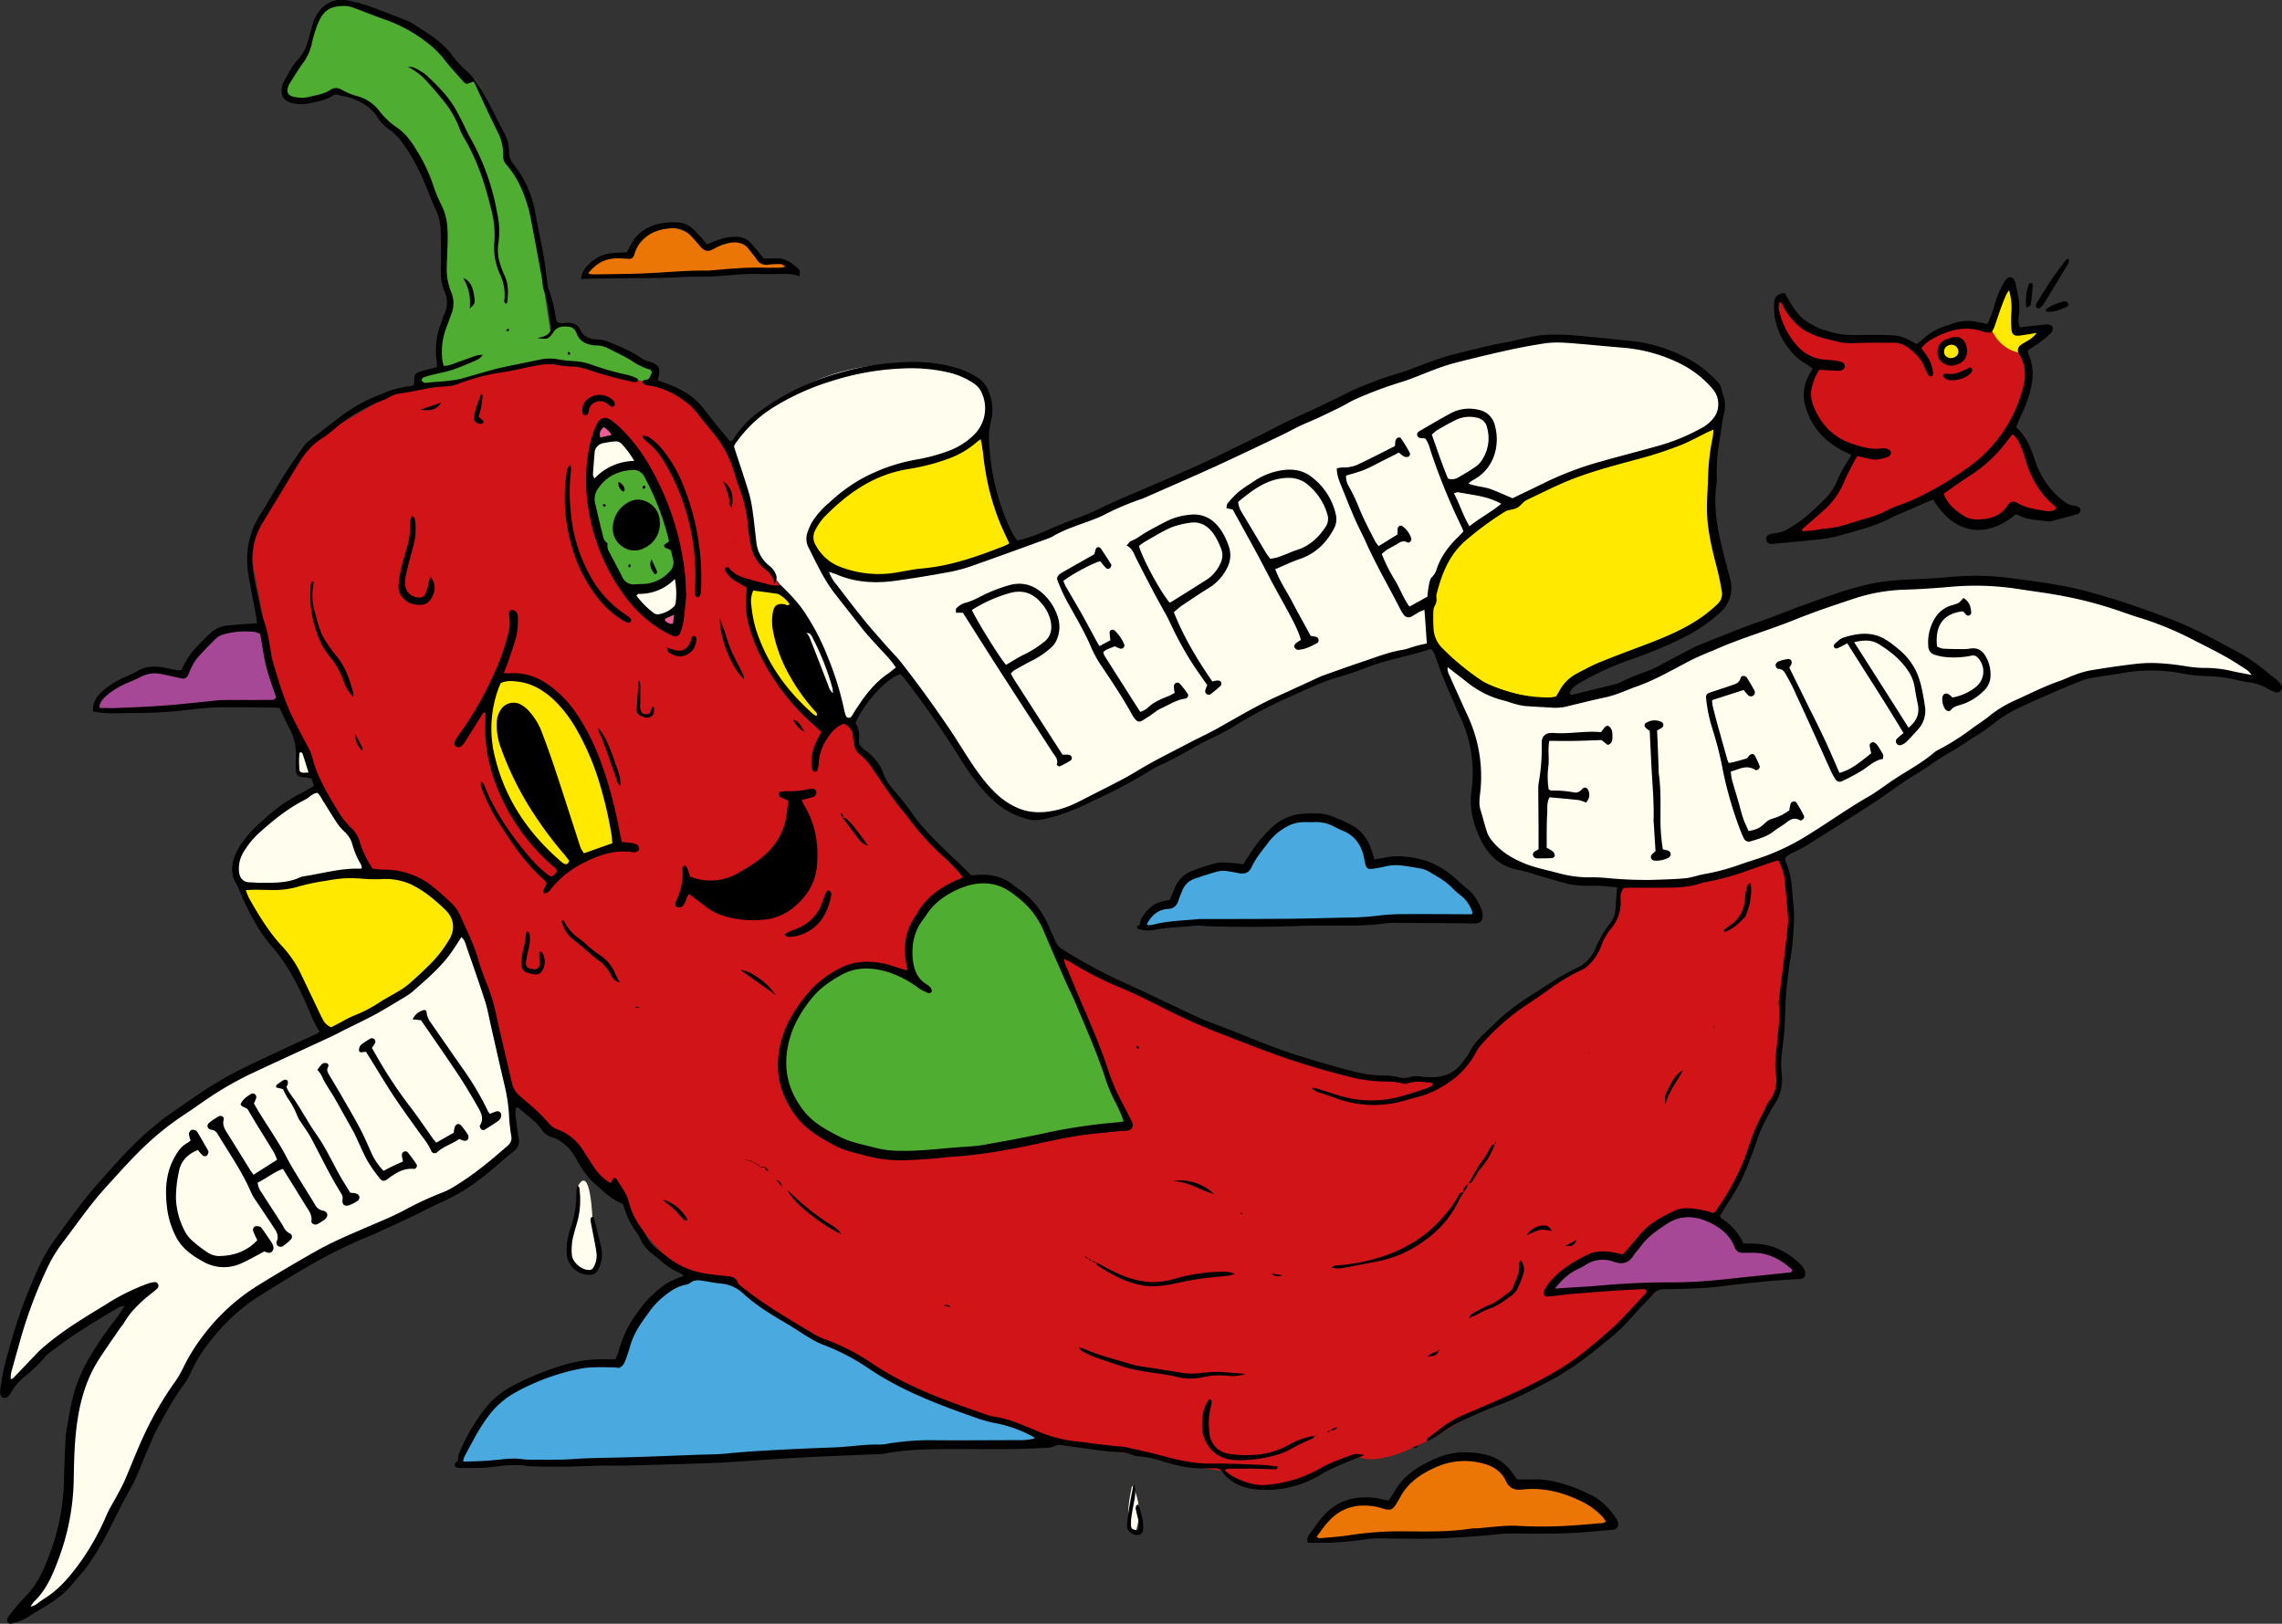 <svg xmlns="http://www.w3.org/2000/svg" viewBox="0 0 952.29 677.54"><rect x="0" y="0" width="952.29" height="677.54" fill="#333333" stroke="none"/><defs><style>.cls-1{fill:#d01417;}.cls-2{fill:#4fae32;}.cls-3{fill:#ffe900;}.cls-4{fill:#fffded;}.cls-5{fill:#eb5e93;}.cls-6{fill:#4aa9df;}.cls-7{fill:#a64895;}.cls-8{fill:#eb7606;}</style></defs><g id="VECTOR_COLORS" data-name="VECTOR COLORS"><path class="cls-1" d="M387.47,231.22l-31.4-6.9-6.89-1.53-24.52,5.36-14.55,4.6-26,3.83-32.94,19.15-18.38,26.81-8.43,17.61,6.9,36,4.59,23.75,11.49,25.28L255,404.32l12.26,16.09,6.89,15.32,19.15,3.06,14.55,13,3.83,8.43,4.6,5.36,9.19,26,8.43,36.77,15.32,15.32,8.42,5.36,11.49,14.55,9.19,6.13s13.79,27.57,31.41,34.47L425,607.3l26,18.39,20.68,9.95,19.91,10.73,23,10.72,13.79,6.13s18.38,3.83,26,9.19l34.47,6.13s5.36,0,26.81,5.36l14.55,2.3A28.82,28.82,0,0,0,654,693.09l32.93-13s9.19,7.66,43.66-15.32l40.6-18.38s31.4-29.11,39.83-34.47l-3.83-3.07-40.6,3.83s8.43-18.38,30.64-14.55c0,0,11.49-26,39.06-16.08l10.73-19.15,10.72-26.81s6.89-9.19,5.36-20.68l2.3-29.87,3.06-30.64-4.59-24.51-23,6.89-18.38,3.83h-26s-.76,16.08-1.53,14.55-8.42,11.49-10,17.62c0,0-42.12,23.74-49.78,37.53,0,0-7.26,10.06-13.2,11.56a4.73,4.73,0,0,1-2.89-.07c-6.13-2.3-30.64,9.19-116.42-32.17l-42.13-21.45-37.53-29.87-15.32-15.32L490.88,402s-6.13-13.79-13.79-17.62c0,0,5.36-7.66-5.36-10.72l-6.13,3.83s-37.53-30.64-31.4-61.28l11.49,1.53a27.15,27.15,0,0,0-10-13s-6.9-42.13-11.49-47.49C424.24,257.26,405.86,230.45,387.47,231.22Z" transform="translate(-120.31 -72.41)"/><path class="cls-2" d="M294.79,233.52l15.32-.77s22.21-9.19,39.07-10L363,224.32l24.51,6.9s6.9,1.53,6.9-4.6l-10.73-5.36s-13-6.89-18.38-6.13c0,0-6.13-13-15.32-4.59l-6.89-45.19a71.92,71.92,0,0,0-10.73-25.28s-6.12-24.51-13.78-34.47l-7.66-6.13L299.39,88.75,270.28,74.2s-15.32-6.13-19.91,13c0,0-4.6,10-10,19.91,0,0-7.66,11.49,16.08,5.36l4.6-1.53s13,1.53,19.15,13c0,0,6.89,2.3,9.19,7.66,0,0,9.19,12.26,16.85,34.47,0,0-4.59,20.68,2.3,32.17,0,0-6.89,17.62-4.6,28.34C304,226.62,292.49,225.09,294.79,233.52Z" transform="translate(-120.31 -72.41)"/><path class="cls-2" d="M502.37,480.92s-39.07-25.28-55.92,29.87c0,0-6.89,47.49,71.24,43.66l72.76-12.25L571.3,494.71s-16.85-46-26-51.32c0,0-28.34-17.62-44.43,18.38C500.83,461.77,497,467.9,502.37,480.92Z" transform="translate(-120.31 -72.41)"/><path class="cls-3" d="M328.49,356.07s-21.44,40.59,29.11,79.66c0,0,1.53-3.83,20.68-10C378.28,425.77,366.79,352.24,328.49,356.07Z" transform="translate(-120.31 -72.41)"/><path class="cls-3" d="M445.69,317.77l-11.49-1.53s-11.49,24.51,31.4,61.28l6.13-3.83S469.43,340,445.69,317.77Z" transform="translate(-120.31 -72.41)"/><path class="cls-3" d="M220.49,441.86s6.13,15.31,21.45,32.17l14.55,29.1s47.49-18.38,54.39-45.19c0,0-12.26-26.81-47.49-20.68l-25.28,5.36Z" transform="translate(-120.31 -72.41)"/><path class="cls-3" d="M529.18,254.2s-10,10.72-36,13c0,0-49,19.15-30.64,39.83,0,0,26,17.61,79.66-6.13l3.06-.77S538.37,300.15,529.18,254.2Z" transform="translate(-120.31 -72.41)"/><path class="cls-3" d="M837.86,246.54s-.77,5.36-42.9,19.15c0,0-72.76,16.85-77.36,57.44,0,0-11.49,30.64,46.72,41.36l6.9.77s0-10.72,34.47-20.68c0,0,29.1-13.79,34.46-22.21a114.75,114.75,0,0,0-3.83-19.15A133.54,133.54,0,0,1,837.86,246.54Z" transform="translate(-120.31 -72.41)"/><path class="cls-4" d="M371.39,248.83s-25.28,46,30.64,88.09C402,336.92,417.35,291.73,371.39,248.83Z" transform="translate(-120.31 -72.41)"/><path class="cls-4" d="M311.64,460.24s1.54,19.91-82.72,56.68c0,0-79.66,32.17-101.87,114.89l-4.6,20.68L147,631.81s20.68-19.15,32.94-19.15c0,0-25.28,27.58-27.58,47.49l-4.59,36s-1.53,27.58-20.68,51.32c0,0,28.34-7.66,44.42-52.08,0,0,22.22-61.28,57.45-84.26,0,0,49-29.87,83.49-42.13,0,0,17.62-13,23-19.14C335.39,549.86,328.49,487.05,311.64,460.24Z" transform="translate(-120.31 -72.41)"/><path class="cls-4" d="M424.24,259.56s7.66,16.08,9.19,29.1c0,0,0,16.09,10,24.52l7.66,9.95,12.25,33.7,11.49,18.39s12.26-23,21.45-23l27.57,37.53s11.49,26.81,35.24,23l90.38-46s48.26-23.74,68.17-24.51c0,0-12.26-48.25,49.79-66.64a172.78,172.78,0,0,1,39.06-13.78s53.62-13.79,22.21-36c0,0-59.74-41.37-181.53,31.4L545.26,300.15s-69.7,29.11-85.79,1.54c0,0-9.19-23,50.56-37.54,0,0,39.06-13,15.32-34.46C525.35,229.69,467.9,205.94,424.24,259.56Z" transform="translate(-120.31 -72.41)"/><path class="cls-4" d="M253.43,401.26s-45.19,21.45-32.94,40.6c0,0,12.26,2.29,23.75-1.54,0,0,28.34-4.59,29.87-4.59s-6.89-15.32-6.89-15.32Z" transform="translate(-120.31 -72.41)"/><path class="cls-4" d="M720.66,346.11l14.56,32.94s.76,23.74,0,30.64c0,0-1.53,29.1,61.27,31.4,0,0,37.54,4.6,78.13-18.38l68.94-44.43s47.49-36.76,94.21-26l30.64,4.59s-62-47.48-136.34-41.36c0,0-30.64-4.59-106.47,29.88,0,0-42.13,26-76.6,17.61Z" transform="translate(-120.31 -72.41)"/><path class="cls-2" d="M366.79,278.71s7.66-16.85,23-8.43c0,0,14.55,13.79,13.79,39.07,0,0-6.9,13.78-24.51,6.89C379.05,316.24,366,292.49,366.79,278.71Z" transform="translate(-120.31 -72.41)"/><polygon class="cls-5" points="272.52 259.15 283.25 253.02 281.72 264.51 272.52 259.15"/><path class="cls-5" d="M367.56,258.79s6.89-6.89,14.55-3.06l-10.72-6.9Z" transform="translate(-120.31 -72.41)"/><path class="cls-1" d="M893.77,261.86s-10,25.27-33.7,35.23c0,0,37.53,0,66.64-18.38,0,0,11.49,21.44,34.46,6.12,0,0,18.39,3.83,23.75,0,0,0-13.79-7.65-18.38-19.91,0,0-.77-12.26-8.43-13,0,0,15.32-19.15,6.13-32.17,0,0-17.62-23-44.43-2.3,0,0,0-4.6-35.23-5.36,0,0-16.09-4.6-20.68-15.32,0,0-7.66,14.55,15.32,27.57C879.22,224.32,863.9,242.71,893.77,261.86Z" transform="translate(-120.31 -72.41)"/><path class="cls-3" d="M951.22,209.77l8.42-19.15,2.3,19.92L975,209l-10.72,10.72S955.81,219.73,951.22,209.77Z" transform="translate(-120.31 -72.41)"/><path class="cls-3" d="M937.43,215.13s-13.79,3.07-1.53,7.66C935.9,222.79,942.79,220.49,937.43,215.13Z" transform="translate(-120.31 -72.41)"/><path class="cls-6" d="M310.88,684.66l251.23-9.95-21.45-8.43S497,654,480.15,639.47L438,618,425,607.3l-15.32-3.06s-26.81,11.49-30.64,39.06C379.05,643.3,325.43,634.88,310.88,684.66Z" transform="translate(-120.31 -72.41)"/><path class="cls-6" d="M595.81,459.47l79.66-2.3,59.75-.76,1.53-3.83-9.19-10.72S715.3,425,692.32,433.43c0,0-3.83-19.91-24.51-19.91,0,0-17.61-1.54-28.34,22.21,0,0-26-6.13-29.87,14.55C609.6,450.28,599.64,447.22,595.81,459.47Z" transform="translate(-120.31 -72.41)"/><path class="cls-7" d="M766.62,612.66l104.17-8.42s-8.42-13.79-23.74-11.49c0,0-21.45-33.7-49.79,5.36C797.26,598.11,776.58,590.45,766.62,612.66Z" transform="translate(-120.31 -72.41)"/><path class="cls-7" d="M160,369.09l41.37-2.3,37.53.77L232,349.94l-.76-13.79s-19.15-9.95-36,18.39C195.22,354.54,173.77,345.35,160,369.09Z" transform="translate(-120.31 -72.41)"/><path class="cls-8" d="M364.49,188.32l87.32-3.06s-7.66-7.66-14.55-3.06c0,0-3.83-18.39-22.21-5.37,0,0-15.32-22.21-31.41,1.54C383.64,178.37,361.43,178.37,364.49,188.32Z" transform="translate(-120.31 -72.41)"/><path class="cls-8" d="M666.28,715.3l126.38-6.13S776.58,687,751.3,691.56c0,0-22.21-30.64-52.08,10.72C699.22,702.28,683.13,689.26,666.28,715.3Z" transform="translate(-120.31 -72.41)"/><path class="cls-4" d="M245,381.35s-5.37,17.61,6.12,15.31Z" transform="translate(-120.31 -72.41)"/><path class="cls-4" d="M361.43,567.47s0,9.19-3.83,24.51c0,0-1.53,13,11.49,10.73,0,0,1.53-15.32-1.53-21.45C367.56,581.26,366.79,557.52,361.43,567.47Z" transform="translate(-120.31 -72.41)"/><path class="cls-4" d="M592.75,692.32s-4.6,18.39,1.53,19.15C594.28,711.47,598.11,701.51,592.75,692.32Z" transform="translate(-120.31 -72.41)"/></g><g id="VECTOR_OUTLINE" data-name="VECTOR OUTLINE"><path d="M443.1,316.83c.81-2.32-.65-3.9-1.87-5.5a12.64,12.64,0,0,0-1.88-1.59,16.26,16.26,0,0,1-5.63-9.34,77.36,77.36,0,0,1-1.19-7.72,58.66,58.66,0,0,0-3.6-16.42c-1-2.41-1.65-4.94-2.43-7.43a45.4,45.4,0,0,0-8.35-15.47c-2.79-3.38-5.5-6.83-8.29-10.22a15.38,15.38,0,0,0-2.37-2.26c-4.69-3.69-9.8-6.5-15.8-7.52-1.13-.19-2.5-.17-3.31-1.46.33-1.5,1.92-.58,2.9-1.67l1.13-2.59c-.3-.39-.49-.91-.79-1a25.22,25.22,0,0,1-7.7-3.69c-3-1.88-6.3-3.35-9.46-5a11.08,11.08,0,0,0-5.52-1.4,6.32,6.32,0,0,1-1.23-.11c-3-.46-5.52-1.66-6.69-4.72-.63-1.63-1.55-2.83-3.49-3-2.3-.23-4.4-.1-6,1.86-.25.31-.41.71-.66,1-1.82,2.35-2.21,2.48-6.3,1.91,1.1-.29,1.89-.46,2.64-.72,2.26-.77,3.39-2.41,3-4.69-.9-4.84-1.05-9.81-2.91-14.49-.64-1.61-.55-3.5-.87-5.26-1.34-7.28-2.68-14.56-4.07-21.83-.52-2.69-1-5.4-1.79-8-1.88-6.35-4.49-12.37-9-17.41a5.17,5.17,0,0,1-1.27-3.81,20.57,20.57,0,0,0-2.53-10.24c-3.34-6.75-6.46-13.61-9.75-20.61l-2.9,1a5.35,5.35,0,0,1-1.29-.81c-2.74-3.08-5.56-6.09-8.09-9.33a35.25,35.25,0,0,0-6.33-6.41A61.5,61.5,0,0,0,282,80.94c-4.67-1.6-9.23-3.49-13.87-5.18a11.46,11.46,0,0,0-4-.88c-5.62.1-8.75,1.32-11.28,7.67a52.31,52.31,0,0,0-2.46,8.26,22.23,22.23,0,0,1-4,8.43c-1.92,2.67-3.6,5.5-5.37,8.28a5.61,5.61,0,0,0-.47,1.13c-.79,2.3,0,3.7,2.45,4.17a13.45,13.45,0,0,0,6.12.07c3-.81,6.22-1.1,8.94-2.9a4.17,4.17,0,0,1,4.69-.22,28.7,28.7,0,0,0,7.2,2.91,17.12,17.12,0,0,1,8.64,6,31.12,31.12,0,0,0,7.45,7c4.07,2.8,6.66,6.89,9.09,11a68.16,68.16,0,0,1,5.84,12.69,64,64,0,0,0,3.61,8.74c2.14,4.19,2.58,8.65,2.55,13.19,0,4.8-.39,9.59-.4,14.39a26.11,26.11,0,0,0,.86,5.65,27.77,27.77,0,0,0,1.22,3.49,11.91,11.91,0,0,1-.09,8.46c-.73,1.92-1.39,3.87-2.14,5.79A28.47,28.47,0,0,0,305,223.28a14.1,14.1,0,0,0,.53,1.85,15.37,15.37,0,0,0,2.7-.47c3.75-1.31,7.46-2.73,11.21-4a10.63,10.63,0,0,1,2.31-.17c-1.27,1.87-2.88,2.33-4.35,2.95-2.78,1.17-5.55,2.38-8.41,3.32-2.46.81-5.05,1.25-7.57,1.88-1.46.37-2.93.73-4.34,1.24a1.56,1.56,0,0,0-.83,1.21c0,.37.65.74,1.06,1a1.36,1.36,0,0,0,.81.07c5.3-.63,10.68-.55,15.87-2.06,4.32-1.26,8.66-2.5,13-3.69,1.45-.4,2.94-.65,4.41-1,4.7-1,9.41-1.9,14.09-2.93a19.76,19.76,0,0,1,7.35-.18,57.85,57.85,0,0,0,6.53.78,25.58,25.58,0,0,1,8,1.58,124.19,124.19,0,0,0,15,4.24,23,23,0,0,1,3.81,1.41c.23.1.39.75.29,1.06a1.1,1.1,0,0,1-.88.57,10.6,10.6,0,0,1-2-.36,164,164,0,0,1-17.84-4.91,21.67,21.67,0,0,0-6.83-1.31,37.12,37.12,0,0,1-6.12-.69c-3.75-.71-7.37,0-11,.72s-7.22,1.66-10.87,2.21a86.92,86.92,0,0,0-19.82,5.13,12.71,12.71,0,0,1-3.18.75c-3.13.36-6.33.35-9.39,1-4,.87-8,1.67-12.05,2.23-2.08.28-4,1.76-6,2.56a70.38,70.38,0,0,0-16.61,8.92c-1.21.9-2.38,1.85-3.56,2.78a54.82,54.82,0,0,1-5.5,4.31c-4.38,2.64-7.44,6.44-10,10.68-2.23,3.62-4.4,7.27-6.6,10.91-2.85,4.68-5.72,9.35-8.53,14.05-4.08,6.82-4.76,14.21-3.44,21.86.73,4.18,1.72,8.31,2.62,12.46a40,40,0,0,0,1.47,6c1.68,4.24,2.17,8.71,3,13.13a31.14,31.14,0,0,0,.58,3.23c2.38,8.17,4.73,16.35,8.43,24,2.13,4.44,4.55,8.75,6.8,13.14a16.26,16.26,0,0,1,1.39,3.42c2,8,6.13,15,10.32,21.87a33.74,33.74,0,0,0,6.28,8.11,12.48,12.48,0,0,1,3.41,6,44.42,44.42,0,0,0,5.23,10.7c.87.12,1.68.28,2.49.34,1.09.08,2.19.09,3.29.12a32.1,32.1,0,0,1,20.61,8.12c2.19,1.88,4.41,3.73,6.44,5.77a16.05,16.05,0,0,1,3.42,4.56c2.77,6.26,5.94,12.35,7.84,19,1.13,3.95,2.63,7.8,4.15,11.62,2.26,5.64,3.34,11.59,4.69,17.46,1.73,7.49,3.49,15,5.22,22.45a9.71,9.71,0,0,0,3.06,5.24c2.48,2.17,5,4.25,7.44,6.49,1.7,1.57,3.27,3.29,4.82,5a8.73,8.73,0,0,0,3.57,2.63,21.36,21.36,0,0,1,10.92,8.95c1.54,2.44,3.09,4.86,4.72,7.24a20.32,20.32,0,0,0,6.44,6.12c.95,0,.62-.78.85-1.18.52-.89,1.46-1.09,1.93-.3,1.77,3.05,4.08,5.77,5,9.35a30.36,30.36,0,0,0,5.06,10.74,22.77,22.77,0,0,1,2.19,3.47,15.94,15.94,0,0,0,5,5.88c1.33,1,2.63,2,3.92,3a33.6,33.6,0,0,0,15.23,6.8c3.1.56,6.25.83,9.39,1.16,2.11.22,4.13.45,4.83,3,.12.44.73.78,1.14,1.12,9.51,7.74,20.1,13.83,30.57,20.1a26.67,26.67,0,0,0,4.85,2.24,90.36,90.36,0,0,1,19.69,10.2c10.26,6.82,21.35,11.78,32.84,16,4.76,1.75,9.55,3.42,14.34,5.09a18.6,18.6,0,0,0,3.57.94,43.35,43.35,0,0,1,10.27,2.9c2.3.91,4.61,1.78,6.86,2.8a59.07,59.07,0,0,0,19.06,4.84c1.77.16,3.53.49,5.29.7,3.27.39,6.54.75,9.8,1.11a24.51,24.51,0,0,1,2.87.23c5.2,1.17,10.43,2.25,15.57,3.66,6.91,1.9,13.79,3.42,21,3.33s14.25.31,21.38.58c2,.07,4.06.41,6,.63.12,1-.45,1.17-1,1.16-2.74-.05-5.48-.21-8.22-.25-3.83-.05-7.67,0-11.51,0-.34,0-.67.31-1.31.62a17.89,17.89,0,0,0,5.17,3.48c3.88,1.78,7.91,3.07,12.31,2.67a54.53,54.53,0,0,0,22.57-7c4.13-2.38,8.74-3.94,13.23-5.61,1.46-.54,3.24-.23,5,.16l-1.89.79c-5.59,2.26-11.25,4.32-16.46,7.45a43.53,43.53,0,0,1-25.19,6.22c-6.2-.34-11.86-2.28-15.78-7.55a3.32,3.32,0,0,0-2.81-1.4c-1.64,0-3.29,0-4.94,0-6,.21-11.71-1.28-17.35-3a45.51,45.51,0,0,0-9.63-2,7.15,7.15,0,0,1-2.41-.44c-2.7-1.26-5.57-1.29-8.45-1.46-2.46-.13-4.92-.49-7.36-.82-4.89-.66-9.78-1.38-14.67-2a2.75,2.75,0,0,0-1.59.17c-2,1.1-4.23,1-6.42,1.1-13.3.76-26.61.32-39.92.43-8.52.08-17,.24-25.38,1.91a11.27,11.27,0,0,1-1.64.18c-8.63.36-17.26.69-25.88,1.07q-7,.31-14,.76c-7.94.5-15.88,1.09-23.82,1.57-4.24.26-8.5.41-12.75.55q-14.81.46-29.61.85c-3.43.09-6.86-.08-10.29,0-9.32.3-18.64.68-28,.34a18.44,18.44,0,0,1-2.47-.07c-5.49-1-10.91-.14-16.37.43-4.08.43-8.22.24-12.33.31a5.58,5.58,0,0,1-1.22-.15,1.15,1.15,0,0,1-.66-1.9,2.69,2.69,0,0,0,1.15-2.4,4.5,4.5,0,0,1,.53-1.95,78.53,78.53,0,0,1,11-18.74,34.52,34.52,0,0,1,11.09-9.06,113.81,113.81,0,0,1,24.07-9.48,51.5,51.5,0,0,1,13-1.66h5.93a31.7,31.7,0,0,0,1.39-3.57,48.07,48.07,0,0,1,8.17-16.47,43.07,43.07,0,0,1,12.35-11.9,36.9,36.9,0,0,1,4.07-1.92c.73-.32,1.5-.56,2.65-1a13.67,13.67,0,0,0-1.95-1.27,27.25,27.25,0,0,1-7.89-5.14c-1.1-1-2.34-1.89-3.52-2.84a16.52,16.52,0,0,1-4.65-5.68,21.23,21.23,0,0,0-1.79-3.24,32.44,32.44,0,0,1-5.14-10.24,15.39,15.39,0,0,0-.69-1.63c-4.66-1.82-8.17-5.38-11.85-8.61-3.32-2.91-5.6-6.75-7.77-10.58a19.09,19.09,0,0,0-6.64-7.15,9.86,9.86,0,0,0-2.57-1.25,8.22,8.22,0,0,1-5-3.44c-2.51-3.73-6.41-6-9.53-9-.14-.14-.5-.06-1.06-.11a9.83,9.83,0,0,0-.12,4.32c.37,2.86.72,5.72,1.21,8.56a5,5,0,0,1-2.06,5.32c-4.11,3.19-7.9,6.81-12,10a81.43,81.43,0,0,1-18.85,11.59c-3.78,1.61-7.37,3.65-11.09,5.4-6.21,2.91-12.39,5.87-18.69,8.56A213.13,213.13,0,0,0,255,597.37c-8.88,4.91-17.53,10.22-26.13,15.61a78.92,78.92,0,0,0-20.57,18.76,59.92,59.92,0,0,0-8.3,13.19,26.55,26.55,0,0,1-3.08,5.34c-4.25,5.76-7.62,12.05-11,18.31-1.51,2.76-2.66,5.72-3.92,8.6-2.49,5.65-4.49,11.57-7.53,16.9-3.68,6.44-6.75,13.17-10.23,19.7A111.65,111.65,0,0,1,157.4,725c-2.18,3.14-4.87,5.93-7.31,8.89-4,4.87-9.39,7.94-14.68,11.1-2.81,1.68-5.46,3.72-8.76,4.44-.4.09-.78.29-1.17.38-.86.19-1.78.17-2.1-.74a2.27,2.27,0,0,1,.3-1.86,84.18,84.18,0,0,1,6.84-8.2c4.86-4.75,7.71-10.6,10-16.8A92.18,92.18,0,0,0,147,690.56c.06-5.9.44-11.79.67-17.69a14,14,0,0,1,.12-2c1.18-6.47,2-13,4.07-19.3a63.53,63.53,0,0,1,6-13.07,135.71,135.71,0,0,1,9.47-14c1.7-2.12,3.16-4.44,5.15-7.29-1.19.28-1.67.36-2.12.51a6.39,6.39,0,0,0-1.1.57c-9.76,5.85-19.6,11.59-28.44,18.85a12.45,12.45,0,0,0-1.83,1.64,65.09,65.09,0,0,1-8.63,8.22,23.83,23.83,0,0,0-5.54,6.58,4.82,4.82,0,0,1-1.21,1.62,2.48,2.48,0,0,1-1.84.53,2.17,2.17,0,0,1-1.27-1.39,7.19,7.19,0,0,1,0-2.85,110.76,110.76,0,0,1,2.11-10.89c2.51-9,5-18,8.48-26.65,2.2-5.47,4.4-11,7.08-16.21a81.18,81.18,0,0,1,7.15-11c5.13-7,10.11-14,15.88-20.49,7.13-8,14.1-16.12,22.35-23,2.11-1.76,4.2-3.55,6.45-5.12,9-6.25,17.88-12.77,27.62-17.87,6.8-3.57,13.83-6.7,20.77-10,4.71-2.22,9.47-4.36,14.2-6.55a6.09,6.09,0,0,0,1.07-.91c-2.79-4.13-4.27-8.84-6.33-13.28-3.7-8-7.84-15.67-13.71-22.36-5-5.7-8.5-12.43-11.73-19.26-1.06-2.23-1.79-4.65-3-6.75-2.72-4.55-1.88-9,.17-13.35a31.59,31.59,0,0,1,3.59-5.49c3.1-4.06,7-7.37,10.83-10.66a65.43,65.43,0,0,1,12.69-8.34c1.7-.87,3.32-1.89,5.19-3-.36-1-.7-2-1.09-3.11-1.43-.2-2.78-.32-4.1-.58a2.65,2.65,0,0,1-2.43-2.84c-.08-2.06,0-4.12,0-6.17a21.61,21.61,0,0,0-2.37-10.72c-1.53-2.89-2.85-5.91-4.33-9-.85-.08-1.64-.22-2.44-.23-7.54-.06-15.09-.22-22.64-.1-4.23.07-8.48.48-12.7,1a189.07,189.07,0,0,1-22.56,1.36c-2.6,0-5.21.11-7.81.1a40.36,40.36,0,0,1-9.76-.78c-.22-3.7,1.49-6.34,4.08-8.53a36.79,36.79,0,0,1,9-5.71,44.23,44.23,0,0,0,5.22-2.43c3.78-2.29,7.76-2.38,11.92-1.47,1.74.38,3.49.7,5.25,1a6.57,6.57,0,0,0,1.47-.11,20.78,20.78,0,0,1,1.15-2.46,39.73,39.73,0,0,1,3.6-5.47c2.24-2.59,4.74-5,7.18-7.37a12.14,12.14,0,0,1,7.4-3.27c3.12-.36,6.27-.52,9.41-.76.8-.07,1.61-.09,2.72-.15-.09-1-.11-1.75-.25-2.49-1-5.53-2.13-11-3.11-16.58-1.66-9.39-.46-18.24,4.81-26.43,3.48-5.41,6.58-11.06,10-16.51,2.56-4.05,5.35-8,8.1-11.89a11.28,11.28,0,0,1,2.29-2.34c4.54-3.54,9.12-7,13.69-10.53a65.57,65.57,0,0,1,16.23-8.79c1.4-.55,2.76-1.24,4.19-1.68,1.82-.56,3.7-.94,5.55-1.39,1.3-.32,2.77,0,3.86-.86.13-.19.27-.31.27-.42-.05-4.22,0-4.37,3.79-5.51,1.82-.55,3.68-.94,5.61-1.43a18,18,0,0,0,0-2.56A30.47,30.47,0,0,1,304.48,207c.4-1,.59-2.13,1.08-3.1a11.56,11.56,0,0,0,.1-10.33c-1.42-3.25-1.43-6.62-1.34-10.09.14-5.06.05-10.14-.13-15.21A22.53,22.53,0,0,0,302,159.5c-1.79-3.85-3.23-7.86-4.92-11.76a79.62,79.62,0,0,0-9.8-17.09,25.63,25.63,0,0,0-4.51-4.18,19.26,19.26,0,0,1-4.86-5c-2.72-4.51-7.09-6.81-11.82-8.4-1.46-.49-3.12-.49-4.65-1.11a2.9,2.9,0,0,0-2.31.36c-3,2-6.38,2.45-9.71,3.21a15.62,15.62,0,0,1-7.35-.18c-3.32-.82-4.73-3.07-4.11-6.43a6.39,6.39,0,0,1,.55-2c1.84-3.2,3.41-6.57,5.9-9.37a19.63,19.63,0,0,0,4.47-8.22c.65-2.52,1.48-5,2.13-7.52a12.88,12.88,0,0,1,2.5-4.67,11.35,11.35,0,0,1,11.57-4.59A60.49,60.49,0,0,1,275,75.23c5.55,2,11,4.22,16.49,6.36,6.14,4.1,12.77,7.53,17.33,13.68a41.58,41.58,0,0,0,6.11,6.67c3.74,3.23,6.13,7.34,8.37,11.58,2.49,4.73,4.82,9.55,7.37,14.25a16,16,0,0,1,2.06,7.86,7.75,7.75,0,0,0,1.85,5.25,45.45,45.45,0,0,1,9.27,21.24c1,5.67,2.27,11.29,3.29,17,.63,3.51,1,7.06,1.51,10.59a14.26,14.26,0,0,0,.55,3.23,57.17,57.17,0,0,1,3.1,12.35,9.34,9.34,0,0,0,.54,1.56c1.49.7,3,.27,4.48.25,2.3,0,4.14.79,5.08,2.83,1.42,3.07,3.88,4,7,4.11a12.9,12.9,0,0,1,4.41.86c4.93,2,9.94,3.94,14.34,7.1a12.36,12.36,0,0,0,3.39,1.37c3.79,1.24,4.58,2.81,3.39,6.83a4.75,4.75,0,0,0,0,1l2.54.91a43,43,0,0,1,10,4.78,28.17,28.17,0,0,1,6.55,6.16c3.4,4.48,7,8.78,10.57,13.14.15.18.47.23.82.4a3.68,3.68,0,0,0,.8-.73,41.06,41.06,0,0,1,11.57-12.13A103.17,103.17,0,0,1,471,227.86a113.53,113.53,0,0,1,28-4.39,63,63,0,0,1,21.13,2.7,30.44,30.44,0,0,1,8.51,4.06,12.19,12.19,0,0,1,4.49,6.19,19.85,19.85,0,0,1,.55,12.51,26.17,26.17,0,0,0-.51,9,94.55,94.55,0,0,0,7.44,32.32,38.28,38.28,0,0,0,4.17,7.73,59.92,59.92,0,0,0,8.57-2.66c5.33-2.17,10.57-4.63,16-6.54,6.75-2.38,13-5.8,19.57-8.6,10.45-4.48,20.92-8.94,31.3-13.59,6.51-2.92,12.87-6.16,19.28-9.28,3.09-1.5,6.15-3,9.21-4.57s6.32-3.3,9.53-4.84c3.59-1.72,7.25-3.26,10.85-5,4-1.87,7.9-3.81,11.84-5.73.86-.42,1.69-.91,2.57-1.3a153.27,153.27,0,0,1,20.37-7.69c4.6-1.33,9-3.29,13.53-4.87,3.1-1.09,6.21-2.2,9.4-3,7.32-1.82,14.63-3.73,22-5.06,5.39-1,10.62-2.71,16.14-3.07a87.54,87.54,0,0,1,13.16.26c7.79.65,15.56,1.52,23.34,2.28a63.61,63.61,0,0,1,20.08,5.76,46.61,46.61,0,0,1,15.54,11.29,5.82,5.82,0,0,1,1.57,2.82,25.16,25.16,0,0,0,.92,3.15,12.92,12.92,0,0,1,.17,7.27c-.87,3.72-1.22,7.57-1.86,11.35a72.67,72.67,0,0,0-1.13,15.16,12.74,12.74,0,0,1-.09,2.47c-1.15,8.14-.21,16.16,1.6,24.09,1.23,5.35,2.68,10.64,4.08,15.95a13.69,13.69,0,0,1-4,13.81,68.22,68.22,0,0,1-15.58,10.64,170.87,170.87,0,0,1-22,9.13,122.85,122.85,0,0,0-19.85,9c-2.23,1.25-4.62,2.44-5.59,5.07.49,1,1.23.59,1.82.45q8.4-2,16.78-4.11a10.47,10.47,0,0,0,2.33-.78,100.58,100.58,0,0,1,12.16-5,48.12,48.12,0,0,0,5.89-2.92c4.14-2.16,8.25-4.36,12.39-6.52a32.39,32.39,0,0,1,3-1.36c8.28-3.28,16.49-6.75,24.93-9.65,6.48-2.23,12.8-4.92,19.26-7.23,9.29-3.33,18.54-6.84,28.26-8.78a78.9,78.9,0,0,1,10.6-1.31c7.26-.44,14.52-.61,21.77-1.34a113.18,113.18,0,0,1,25.88.64c10.61,1.38,21.24,2.77,31.59,5.61,5.29,1.45,10.56,3,15.75,4.74,7.14,2.43,14.27,4.91,21.25,7.76,8.9,3.62,17.28,8.36,25.73,12.9,5.72,3.07,10.65,7.25,15.68,11.28a8.8,8.8,0,0,1,1.87,2.16,1.94,1.94,0,0,1-.16,2.31,1.91,1.91,0,0,1-2.2.71,14.67,14.67,0,0,1-3-1.31,20.56,20.56,0,0,0-8.49-2.88c-2.71-.31-5.36-1.17-8.07-1.59a57.84,57.84,0,0,0-9-.94,54.45,54.45,0,0,1-9.8-1,68.84,68.84,0,0,0-24.54-.43c-4.85.87-9.76,1.49-14.62,2.35a24.78,24.78,0,0,0-4.68,1.51c-3.44,1.37-6.87,2.77-10.25,4.26-5.65,2.5-11.32,4.94-16.85,7.68a53.51,53.51,0,0,0-7.92,5.12,66.08,66.08,0,0,1-8.43,5.86c-.85.45-1.59,1.08-2.4,1.6-2.42,1.54-4.79,3.19-7.3,4.58a87.26,87.26,0,0,0-8,5.06c-3.58,2.52-7.41,4.69-11.06,7.13-4.67,3.13-9.19,6.48-13.9,9.55-8.85,5.75-17.77,11.39-26.7,17-1.73,1.1-3.58,2-5.41,2.95a13.66,13.66,0,0,0-4.25,2.67,9.54,9.54,0,0,0,.44,1.95c2,4.49,2.41,9.26,2.74,14.06.18,2.46.51,4.91.57,7.38a113.2,113.2,0,0,1-1.89,20.86c-.36,2.16-.47,4.36-.79,6.52-1,6.52-.87,13.11-1.25,19.66-.27,4.65-1,9.27-1.41,13.91a26.49,26.49,0,0,0,.07,3.67c.07,1.51.24,3,.28,4.51a18.23,18.23,0,0,1-3,10c-3,5-5.88,10.19-7.69,15.87-1.28,4-2.89,8-4.48,11.92a78.06,78.06,0,0,1-7.23,13.37c-1.2,1.84-2.33,3.72-3.49,5.57.21.46.27,1,.55,1.16a23.6,23.6,0,0,1,9.22,10.46l4.52.08c7.85.18,14.23,3.55,19.64,9a6.05,6.05,0,0,1,.75,1c.66,1.06,1.29,2.15.72,3.46s-1.92,1.29-3.16,1.35c-10.83.52-21.6,1.74-32.36,3.05-3.26.4-6.55.62-9.84.77-4.52.21-9,.32-13.57.37a5.14,5.14,0,0,0-4,1.69c-3,3.23-6.1,6.32-9,9.64a82,82,0,0,1-11,10.46c-5.45,4.37-10.84,8.86-16.84,12.51-1.17.71-2.25,1.58-3.46,2.21-8,4.18-15.9,8.64-24.44,11.79-5.91,2.19-11.67,4.82-17.36,7.55-2.94,1.42-5.56,3.49-8.35,5.24-1.27.79-2.58,1.52-3.88,2.26-.06,0-.22-.09-.49-.21.12-.31.15-.75.38-.93,1.83-1.45,3.7-2.84,5.55-4.27a43.29,43.29,0,0,1,9.2-5.4c7.68-3.32,15.41-6.54,23-10.1,10.31-4.86,20.34-10.19,29.15-17.6,4.3-3.61,8.78-7,12.72-11.06s7.53-8,11.27-12a3.67,3.67,0,0,0,.47-1c-.58-1-1.47-.81-2.24-.78-3.83.18-7.67.37-11.5.63q-8.84.63-17.64,1.36c-2.32.19-4.63.53-7,.78-1.22.13-2.44.22-3.5.31a1.82,1.82,0,0,1-.84-2.6,19.78,19.78,0,0,1,2.47-3.73c4.38-5.11,10-8.44,16-11.34,2.85-1.39,5.86-1.31,8.87-1,1.75.19,3.47.67,5.47,1.08,2.09-2.41,4.33-4.8,6.34-7.38,4-5.16,9.54-8.22,15.26-10.87,3.58-1.66,7.55-1,11.34-.32a43.3,43.3,0,0,1,4.65,1.26c.36-.18.69-.24.82-.43a102,102,0,0,0,11.55-20.35c1.53-3.82,2.76-7.75,4.19-11.61q.91-2.49,2.06-4.91c.87-1.86,1.85-3.67,2.79-5.5a22.22,22.22,0,0,1,2.12-4,13.53,13.53,0,0,0,2.72-10.88c-.7-4.72.16-9.29.57-13.91.45-5.05,1.23-10.09.68-15.18a7.61,7.61,0,0,1-.05-1.65c.72-5.84,1.47-11.68,2.18-17.53.58-4.76,1.14-9.53,1.63-14.3a21.71,21.71,0,0,0,0-4.11q-.64-7.58-1.42-15.15a15.45,15.45,0,0,0-.73-3.2c-.46-1.41-1.06-2.78-1.65-4.3a10.62,10.62,0,0,0-1.77.28c-3.89,1.32-7.79,2.63-11.66,4.05a110,110,0,0,1-16.64,4.53,19.6,19.6,0,0,0-2.41.56c-4.75,1.63-9.68,1.83-14.63,1.87s-9.61,0-14.41,0c-1.08,0-2.17.09-3.27.14a7,7,0,0,0-1.23,4.75,16.91,16.91,0,0,1-4,12.21,23.7,23.7,0,0,0-4.2,7.5,20.92,20.92,0,0,1-4.66,7.21,10,10,0,0,1-3.25,2.45,76.91,76.91,0,0,0-14.08,8.44c-4.56,3.29-9.32,6.3-13.86,9.6A100.11,100.11,0,0,0,737.88,509a11.42,11.42,0,0,0-1.57,2.4,34.52,34.52,0,0,1-12.46,13.37,39.13,39.13,0,0,1-11.92,5.39c-3.6.87-7.12,2.16-10.76,2.7a45.66,45.66,0,0,1-23.87-2.37c-1.91-.75-3.89-1.32-5.83-2a7.58,7.58,0,0,1-3.76-2.07,6.27,6.27,0,0,1,1.4,0c3,.92,6,1.84,9,2.81a45.68,45.68,0,0,0,25.17,1.09c4.25-1,8.4-2.51,12.58-3.86a13,13,0,0,0,2.34-1.26c0-1.09-.68-1-1.13-1-3-.32-6-.8-9,.17a4.23,4.23,0,0,1-2.43.17c-3.61-1.09-7.33-.68-11-1a63.73,63.73,0,0,1-9.34-1.37q-13-3.12-25.7-7.31c-10-3.3-19.83-7.25-29.68-11.05q-10.95-4.23-21.44-9.44c-7.24-3.6-14.42-7.34-21.93-10.4a140.2,140.2,0,0,1-19.36-10c-.77-.46-1.61-.81-3-1.49.35,1.2.48,1.83.72,2.41,2.34,5.56,4.63,11.15,7,16.67,4,9.17,7.92,18.39,11.05,27.9a76.62,76.62,0,0,0,5.32,12.48c1.5,2.78,2.91,5.59,4.32,8.42,1,2,.14,3.59-2,3.87-1,.13-1.92.06-2.88.15-3.68.35-7.36.75-11.05,1.11-11.91,1.18-23.43,4.46-35.18,6.5a199.11,199.11,0,0,1-22.42,3c-3.7.21-7.37.75-11.06,1-3.42.27-6.85.42-10.27.58a57.37,57.37,0,0,1-17.47-2.29c-4-1-8-1.95-11.67-3.92-5.68-3.07-11.33-6.21-15.48-11.36-6.11-7.61-9-16.25-8-26a42.28,42.28,0,0,1,5.15-15.91,61.91,61.91,0,0,1,9.25-12.52,42.33,42.33,0,0,1,10.94-7.93c5.9-3.24,12.34-3.51,18.82-2.13,2.67.57,5.25,1.59,7.87,2.39.47.15,1,.23,1.84.42-.16-1-.22-1.61-.36-2.24a30.82,30.82,0,0,1-.37-10.62,23,23,0,0,1,2.76-7.71c.63-1.21,1.48-2.31,2.16-3.5,3.71-6.5,9.53-10.46,16.13-13.5.86-.4,1.74-.75,2.83-1.22a48.18,48.18,0,0,0-6.66-7.42,107.94,107.94,0,0,1-16.42-17.82c-.48-.67-1-1.33-1.51-1.95-4.89-5.6-8.79-11.92-13-18a25.78,25.78,0,0,0-5.1-5.87,6,6,0,0,1-2.69-4.85c0-.94-.52-1.88-.53-2.81,0-2.71-1.58-4.22-3.64-5.45-3.83,1.28-5.87,4.23-7.77,7.25a20.35,20.35,0,0,0-2.87,9.35,15.56,15.56,0,0,1-.47,2.81,1.15,1.15,0,0,1-2,.1,5.22,5.22,0,0,1-.55-1.93,21.47,21.47,0,0,1,2.35-10.73c.53-1.1,1.13-2.16,1.78-3.39-.88-.82-1.63-1.58-2.44-2.28A94.51,94.51,0,0,1,438.13,347a67.2,67.2,0,0,1-5.14-13,36.79,36.79,0,0,1-1.19-14.27c.08-.66.08-1.34.12-2.16-1.34-.76-2.64-1.48-3.92-2.24a12.35,12.35,0,0,1-4.57-4c-.43-.71-.86-1.46-.11-2.37.31.08.83,0,1,.28a13.11,13.11,0,0,0,6.47,4.22c3.24,1.07,6.59,1.84,9.89,2.73.8.21,1.6.36,2.41.52,1.22,0,2.43,0,3.22,0,1.52,1.56,2.78,2.76,3.95,4.05a69,69,0,0,1,4.54,5.3,95.47,95.47,0,0,1,10.85,20.27,128,128,0,0,1,6.88,22,18.61,18.61,0,0,0,.77,2.77,1.34,1.34,0,0,0,2.35.23c.7-1,1.28-2.11,2-3.14,3.6-5.55,7.54-10.79,13.09-14.6,1.11-.76,2.13-1.65,3.44-2.67a50,50,0,0,0-4.79-5.86c-2.07-2.18-4.1-4.41-6.11-6.65-1.1-1.23-2.17-2.48-3.19-3.77q-5.73-7.27-11.42-14.57c-4.51-5.77-7.53-12.41-10.8-18.89a8,8,0,0,1-.67-6.38,25.19,25.19,0,0,1,1.95-4.49,35.32,35.32,0,0,1,7.34-8.28,69.51,69.51,0,0,1,12.85-9.56A75.44,75.44,0,0,1,503.67,264a73.25,73.25,0,0,0,11.51-3.09,30.28,30.28,0,0,0,11.53-7,15.51,15.51,0,0,0,3.34-17.45,8.72,8.72,0,0,0-3-3.8,31.15,31.15,0,0,0-10.43-4.72,68.93,68.93,0,0,0-19.2-1.79,110.59,110.59,0,0,0-29.52,5.1,102.93,102.93,0,0,0-24,10.62,53.75,53.75,0,0,0-15.5,14c-.79,1.1-1.75,2.13-1.77,3,2.2,6.71,4.28,12.81,6.15,19a53.53,53.53,0,0,1,1.63,8c.61,4.21,1,8.44,1.52,12.66a14.43,14.43,0,0,0,5.65,10.14,7.88,7.88,0,0,1,2.69,4C444.79,314.37,443.43,315.43,443.1,316.83Zm13.78,16.84,0,2.79a10.64,10.64,0,0,1,1.31,2c2.5,6.34,4.93,12.7,7.4,19,.54,1.37.76,2.92,2.32,4.16a16.25,16.25,0,0,0-.24-2.14,107,107,0,0,0-8.23-20.86,6.22,6.22,0,0,0-1.1-1.7c-.33-.31-1-.31-1.46-.45l0-2.81-.32.08.22-.42A1,1,0,0,1,456.88,333.67Zm338.27,109c-3.65-.28-6.76-.75-9.92-.67a40.48,40.48,0,0,1-11.46-1c-4.24-1.11-8.43-2.41-12.64-3.63a56.07,56.07,0,0,0-6.72-1.89c-7.62-1.19-12.74-5.82-16-12.3s-5.09-13.55-4-21.09a54.81,54.81,0,0,0-4.7-30.5c-3.72-8.25-7.42-16.51-10.35-25.09a6.27,6.27,0,0,0-2-3.35c-1.54.5-2.93,1-4.34,1.4-7,2-14.15,3.35-21,5.89-4.37,1.62-8.75,3.26-13.23,4.52-6.91,1.94-13.3,5.15-19.8,8a189.71,189.71,0,0,0-24,12.67c-1.51.94-3.06,1.83-4.65,2.64-3,1.56-6.19,2.92-9.19,4.57-5.4,3-10.71,6.13-16.34,8.68a33.23,33.23,0,0,0-3.66,1.88,205.65,205.65,0,0,1-20.56,11.24c-1.75.8-3.51,1.57-5.22,2.44a82.27,82.27,0,0,1-16.85,6.51c-3,.78-6.14,1.53-9.33.64a33.42,33.42,0,0,1-12.73-6.4c-6.53-5.46-11.3-12.34-15.77-19.4a405,405,0,0,0-23.57-33.7,9.33,9.33,0,0,0-1.08-1c-6.12,1.74-15.58,12.71-18.74,20.39a10.32,10.32,0,0,1,1.43,7.28,3,3,0,0,0,1,2.6,13.8,13.8,0,0,0,2.15,1.89,20.06,20.06,0,0,1,7.27,9.74,14.38,14.38,0,0,0,2.11,3.94c3.17,4,6.59,7.76,9.47,11.92,6.88,9.92,16.29,17.37,24.61,25.88a2.61,2.61,0,0,0,.59.27c.47,0,1.14,0,1.82-.11,5.84-.55,11.18.62,15.76,4.49.53.44,1.13.79,1.69,1.19A36,36,0,0,1,558,459c.83,2,1.83,4,2.65,6a7,7,0,0,0,2.81,3.41A214.23,214.23,0,0,0,591,483.17c6.76,3,13.4,6.3,20.1,9.44,4,1.86,7.92,3.76,11.95,5.48,3.15,1.35,6.42,2.43,9.61,3.68,8.54,3.36,17,7,25.71,9.89s17.81,5.54,26.85,7.85A49.83,49.83,0,0,0,697,521.17a29.19,29.19,0,0,1,6.93.72,9.51,9.51,0,0,0,4.83-.06,10,10,0,0,1,4.87-.18,16,16,0,0,0,2.87.21c5.87.31,10.82-1.39,14.29-6.43a28.62,28.62,0,0,0,2.62-3.67c1.75-3.7,4.6-6.45,7.47-9.2.79-.76,1.61-1.49,2.39-2.27a83.74,83.74,0,0,1,15.1-12c3.26-2,6.43-4.2,9.71-6.2a85.16,85.16,0,0,1,9.64-5.47,15.69,15.69,0,0,0,8.43-8.59,44.72,44.72,0,0,1,6-10.26,9.82,9.82,0,0,0,2.23-5.23C794.64,449.42,794.86,446.31,795.15,442.65ZM466.25,311a16.41,16.41,0,0,0,3,5.18c3.92,5.12,7.85,10.24,11.9,15.25,2.85,3.51,5.88,6.87,8.87,10.28,2.16,2.47,4.53,4.79,6.55,7.37q10.64,13.64,20.3,28c4.46,6.58,8.33,13.55,13.22,19.85,4.09,5.26,8.58,9.89,14.88,12.6,5.76,2.49,11.56,2.12,17.31.63a50.46,50.46,0,0,0,10.26-4.21c7.42-3.84,15-7.38,22.14-11.76,7-4.29,14.43-7.87,21.7-11.72,3.63-1.91,7.38-3.61,11-5.59,8.41-4.62,16.59-9.66,25.35-13.64,6.24-2.83,12.45-5.7,18.68-8.55a11.42,11.42,0,0,1,1.15-.45c5.43-1.92,10.84-3.89,16.3-5.71s11.07-4.07,16.93-5c1.74-.29,3.41-1,5.13-1.49s3.37-.8,4.82-1.14c-.33-4.79-.64-9.24-1-14a18.48,18.48,0,0,0-2,.76c-1.08.59-2.09,1.32-3.18,1.89a2.49,2.49,0,0,1-3.6-.8,20,20,0,0,1-1.65-2.84c-4.63-9-9.75-17.8-13.91-27.07-1.46-3.25-3.16-6.39-4.58-9.66-2-4.52-3.81-9.11-5.65-13.69-1-2.39-2-4.77-2-7.63a10.24,10.24,0,0,1,2.41-.39,14.18,14.18,0,0,0,7.15-1.61c5-2.34,9.81-4.87,14.69-7.31.09-.85.09-1.54.23-2.19.3-1.35,1.68-1.91,2.39-.91a67.49,67.49,0,0,1,3.6,5.94A1.28,1.28,0,0,1,708,263a2.62,2.62,0,0,1-1.88-.16,11.7,11.7,0,0,1-2-1.6L696.68,265c-2.32,1.16-4.59,2.46-7,3.43s-5.15,1.66-7.65,2.45a7.58,7.58,0,0,0,1.17,4.5,84.72,84.72,0,0,1,3.93,8.15c2,5.13,4.6,10,7.09,14.84a14.5,14.5,0,0,0,1.41,1.92l7.83-4.85c0-.51.08-.91.09-1.31a8.26,8.26,0,0,1,0-1.22c.16-.88,1.22-1.48,1.86-1a9.71,9.71,0,0,1,3.83,5.16c.27,1-.83,2.11-1.71,1.63-1.51-.83-2.57-.27-3.78.47-1.52.93-3.14,1.71-4.65,2.64a19.27,19.27,0,0,0-2.17,1.78,68.39,68.39,0,0,0,5.64,11.18c2.08,3.48,3.45,7.37,5.9,10.77l7.51-4.16a43.31,43.31,0,0,1,.55-4.47c.28-1.31.49-2.94,1.36-3.73a7.46,7.46,0,0,0,2-3.47c1.77-5.21,5-9.41,8.85-13.21.77-.75,1.52-1.53,2.23-2.24a11.68,11.68,0,0,0-.42-1.37,263.33,263.33,0,0,1-12.84-31.16c-.72-2.17-1.19-4.5-2.65-6.36-.5-.05-.9-.11-1.31-.13-.85,0-1.7-.17-2-1.13s.38-1.51,1.13-1.94c4.16-2.39,8.28-4.86,12.5-7.13a16.34,16.34,0,0,1,12-1.62,8.55,8.55,0,0,1,6.74,6.44c2.34,8.43-.37,18.38-9.18,22.9a16.2,16.2,0,0,0-1.85,1.4c3.4,1.36,6.63,1.33,9.53,2.43,3.06,1.15,6,2.52,8.9,3.73,4.28-2.08,8.36-4,12.39-6a137.37,137.37,0,0,1,24.94-9.47c7.79-2.21,15.64-4.19,23.42-6.39a83.65,83.65,0,0,0,18.22-7.5,14.72,14.72,0,0,0,5.68-5.22,9.82,9.82,0,0,0-.69-10.46,42.28,42.28,0,0,0-13.71-11,65.56,65.56,0,0,0-24.42-6.81c-5.6-.45-11.2-1-16.8-1.49-5.33-.42-10.68-1.08-16-.24-5,.79-10,1.69-14.93,2.79-7.37,1.63-14.7,3.4-22,5.26A86.9,86.9,0,0,0,719,226.6c-4.76,1.75-9.4,3.87-14.24,5.33a167.2,167.2,0,0,0-18.47,6.91c-2.51,1.09-4.82,2.61-7.29,3.8-4.44,2.15-8.87,4.35-13.43,6.24-3.68,1.53-7.13,3.51-10.71,5.23-9.15,4.39-18.31,8.75-27.54,13-9.73,4.43-19.55,8.66-29.34,13-.5.22-1,.4-1.54.58a113.67,113.67,0,0,0-15.5,6.61,42.16,42.16,0,0,1-4.52,1.95c-5.75,2.22-11.72,3.9-17.05,7.13a11,11,0,0,1-1.89.81c-10.06,3.64-20.1,7.32-30.19,10.87a69.47,69.47,0,0,1-10.27,2.93c-7.82,1.45-15.67,2.76-23.55,3.83-7.69,1-15.34.66-22.7-2.16C469.54,312.12,468.26,311.68,466.25,311ZM724.42,350.8c-.23,1.84.62,3.13,1.21,4.45q3.51,7.89,7.11,15.74a59.76,59.76,0,0,1,5.41,30.84c-.25,2.84-.9,5.72,0,8.59s1.68,6.07,2.65,9.07a11.51,11.51,0,0,0,1.75,3.23c3.66,4.87,8.78,7.91,14.24,10.09,4.68,1.86,9.74,2.78,14.63,4.13a48,48,0,0,0,13.45,1.55c1.78,0,3.56.09,5.33.23a170.51,170.51,0,0,0,19.3.85c4.66-.16,9.33-.25,14-.67,2.57-.24,5.06-1.19,7.62-1.67a94.18,94.18,0,0,0,15.48-4.11c2.69-1,5.47-1.8,8.19-2.72a95.11,95.11,0,0,0,18.59-8.7c9-5.47,17.58-11.67,26.74-16.94,3.79-2.19,7.25-4.94,10.92-7.34,5.5-3.6,11.35-6.68,16.4-11a7.44,7.44,0,0,1,1.36-.93,98.31,98.31,0,0,0,13.92-8.71c2.39-1.83,5-3.41,7.34-5.26A48.11,48.11,0,0,1,960,365.2c6.64-2.95,13.09-6.33,20-8.71,1.94-.67,3.78-1.63,5.72-2.31a40.87,40.87,0,0,1,6.67-2c6.49-1.06,13-2.05,19.54-2.79s13.14-.11,19.67.87a53.67,53.67,0,0,0,8.17.86,49.49,49.49,0,0,1,11.82,1.27c2.5.6,5,1,8.38,1.69a15.53,15.53,0,0,0-1.83-2c-3-1.93-6-3.92-9.07-5.65-4.19-2.34-8.49-4.48-12.78-6.65a133.87,133.87,0,0,0-22.35-9.37c-3-.89-6-1.95-9-3a168.36,168.36,0,0,0-24.65-6.47c-5.8-1.08-11.65-1.82-17.48-2.72a116.49,116.49,0,0,0-27.91-1c-6.56.57-13.12,1.05-19.7,1.24a74.25,74.25,0,0,0-21.4,3.8c-8.2,2.71-16.38,5.46-24.41,8.7-11.31,4.57-23.11,7.86-34.24,12.92-.5.23-1,.35-1.54.57-2.26,1-4.55,1.93-6.75,3-7.83,3.94-15.31,8.53-23.67,11.45-4.25,1.49-8.31,3.51-12.77,4.46-5.49,1.18-10.94,2.54-16.4,3.85a19.25,19.25,0,0,1-5.71.5c-4-.26-7.94-.4-11.9-.73a26.1,26.1,0,0,1-4.4-1c-1.2-.31-2.35-.79-3.54-1.09a39.71,39.71,0,0,1-15.13-7.17C730.48,355.47,727.55,353.22,724.42,350.8Zm-591.33,392a10.83,10.83,0,0,0,2-.71c1.25-.84,2.41-1.82,3.69-2.61,6.58-4.05,11.33-10,15.67-16.1a103.67,103.67,0,0,0,10.3-18.7c1.24-2.88,3-5.56,4.45-8.34,1.08-2,2.24-4.08,3.17-6.21,2.5-5.79,4.76-11.68,7.37-17.42A141.48,141.48,0,0,1,193,649.48a39.54,39.54,0,0,0,3.6-6,76.34,76.34,0,0,1,8.14-13.29,84.2,84.2,0,0,1,23.49-21.57q12.08-7.46,24.44-14.42c6.59-3.71,13.55-6.59,20.46-9.61,5.53-2.4,11.18-4.61,16.45-7.5a139,139,0,0,1,15.29-7.06,27.34,27.34,0,0,0,3.71-1.75c8.56-5,16.17-11.28,23.59-17.81a4,4,0,0,0,1.5-4,75,75,0,0,1-.89-7.75,70.67,70.67,0,0,0-2-13.8c-1.89-8-3.67-16-5.51-24.05-.83-3.61-1.45-7.28-2.57-10.8-2.42-7.57-5.08-15.06-7.69-22.57-.48-1.38-.76-2.93-2.19-4.05-.46.74-.87,1.44-1.32,2.1-1.22,1.82-2.37,3.69-3.7,5.43-4.42,5.84-10,10.51-15.46,15.32a25.77,25.77,0,0,1-3.74,2.52c-3.4,2.06-6.8,4.12-10.26,6.09-2.25,1.29-4.59,2.44-6.91,3.61s-4.42,2.17-6.63,3.26-4.13,2.17-6.24,3.15c-11.19,5.2-22.42,10.32-33.58,15.56a139.55,139.55,0,0,0-19.53,11.39c-2.72,1.86-5.39,3.78-8.15,5.58a117.86,117.86,0,0,0-12.76,9.71c-7.27,6.32-13.58,13.56-20.05,20.65s-12.08,15.27-17.95,23a56.18,56.18,0,0,0-6.42,10.52,193,193,0,0,0-10.83,28.41c-1.44,5.15-2.92,10.29-4.32,15.45a13.8,13.8,0,0,0-.17,2.74c.54-.24.85-.28,1-.46,3.52-3.65,7-7.34,10.52-11a39.88,39.88,0,0,1,3.07-2.73c7.88-6.69,16.76-11.91,25.52-17.28a85.6,85.6,0,0,1,16.94-8.38,13.28,13.28,0,0,1,3.16-.72,1.57,1.57,0,0,1,1.13,2.46,14.33,14.33,0,0,1-2.14,1.89c-4.55,3.57-8.83,7.4-11.81,12.47-.55.94-1.31,1.76-1.93,2.66-2.79,4.07-5.63,8.11-8.33,12.24-7,10.66-9.38,22.7-10.29,35.13-.38,5.33-.49,10.69-.57,16a99.25,99.25,0,0,1-6.71,33.73c-2.32,6.18-5,12.19-9.93,16.87A16,16,0,0,0,133.09,742.76ZM589.23,540.3a56.92,56.92,0,0,0-3.27-7.57,69.23,69.23,0,0,1-4.1-9.41c-3.45-11-8.22-21.5-12.62-32.13-1.31-3.17-2.93-6.21-4.31-9.35-3-6.89-6.07-13.8-9-20.74a34.16,34.16,0,0,0-9.62-13.17c-3.26-2.73-6.61-5.34-10.91-6.37-5.47-1.32-10.67-.18-15.58,2.05-5.16,2.35-9.74,5.62-12.91,10.52-.52.81-1.1,1.58-1.67,2.35-3.62,4.91-4.6,10.46-4,16.39.47,4.27,1.93,8,5.84,10.34a6.33,6.33,0,0,1,1.81,1.65,1.68,1.68,0,0,1,.14,1.49,1.45,1.45,0,0,1-1.35.46,21.42,21.42,0,0,1-4-2.08,43.44,43.44,0,0,0-13.46-6.92c-6.44-1.79-12.82-1.94-18.78,1.38-4.54,2.53-8.86,5.45-12.24,9.58-5.76,7.05-9.8,14.8-10.65,24.05-.81,8.83,1.92,16.48,7.34,23.31,3.86,4.88,9.22,7.7,14.58,10.49,4.92,2.57,10.39,3.45,15.68,4.87a39.38,39.38,0,0,0,9.37,1.12c8.4.19,16.71-.88,25.05-1.51,3.28-.25,6.6-.35,9.83-.91,8.38-1.46,16.75-3,25.06-4.76a229.54,229.54,0,0,1,31.71-4.75C587.76,540.64,588.27,540.49,589.23,540.3ZM551.94,672.68c-.09-.36-.09-.54-.16-.58a53.56,53.56,0,0,0-15.32-5.7,56.35,56.35,0,0,1-8.33-2.18c-3.86-1.4-7.75-2.74-11.6-4.19-11.56-4.37-22.82-9.31-33.18-16.23a91.29,91.29,0,0,0-19.62-10.3,35,35,0,0,1-5.86-3c-3.41-2-6.69-4.31-10.13-6.3-6.18-3.59-12.2-7.36-17.5-12.22a15.34,15.34,0,0,0-9.29-4c-2.17-.19-4.33-.65-6.49-1s-4.29-.81-6.24.83a5.6,5.6,0,0,1-2.32.78,18.25,18.25,0,0,0-6.25,3,33.87,33.87,0,0,0-8.47,8.29c-3,4.12-6,8.21-7.58,13.12-.59,1.82-1.08,3.68-1.72,5.49-1.84,5.24-2.42,4.38-6.14,4.38-4.52,0-9-.2-13.53.72a92.89,92.89,0,0,0-27.63,10.3,35.62,35.62,0,0,0-11.08,10.25c-3.65,5-6.38,10.56-9.36,16a11,11,0,0,0-.58,2.11,136.48,136.48,0,0,0,15.5-.82,50,50,0,0,1,5.73-.39c2.19,0,4.37.45,6.55.45,6.31,0,12.64.17,18.92-.29,5.21-.39,10.41-.42,15.61-.55,2.74-.06,5.49-.1,8.23-.2q13.56-.46,27.13-1c4.11-.15,8.25-.09,12.33-.52,9.83-1,19.69-1.44,29.55-1.93,5.34-.26,10.68-.43,16-.66,6.16-.27,12.28-1.33,18.47-1.14a19.23,19.23,0,0,0,3.26-.4,114.44,114.44,0,0,1,16.77-1.45c12.48.15,25,0,37.45,0A26.42,26.42,0,0,0,551.94,672.68Zm283.37-421c-1,.47-1.78.77-2.49,1.11-3.57,1.74-7.06,3.68-10.72,5.2a162.78,162.78,0,0,1-19.56,6.33c-10.19,2.77-20.43,5.42-30.14,9.67-5,2.2-9.92,4.66-14.87,7-1.53.72-2.44,2.22-3.75,3.1s-3.08.91-4.62,1.42a8.4,8.4,0,0,0-1.78,1A130.29,130.29,0,0,0,731.89,298c-6.79,5.91-9.86,13.67-12,22a4.27,4.27,0,0,0-.17,1.62,5.08,5.08,0,0,1-.65,3.54,5,5,0,0,0-.61,2.35,65.23,65.23,0,0,0,.1,7.4,12.26,12.26,0,0,0,3.42,7.75,106.53,106.53,0,0,0,16.79,13.84,15.1,15.1,0,0,0,1.79,1,60.23,60.23,0,0,0,26.65,5.94,15.14,15.14,0,0,0,2.46-.43c.44-.74.89-1.42,1.28-2.14a17.43,17.43,0,0,1,7.44-7.45c3-1.57,6.06-3.25,9.22-4.55,6.09-2.5,12.26-4.79,18.42-7.11,8.74-3.3,17.38-6.81,25-12.27a63.52,63.52,0,0,0,6-5,5.85,5.85,0,0,0,1.75-5.59,114.92,114.92,0,0,0-2.55-11.64c-1.93-7.58-3.65-15.22-3.6-23.1,0-4,.34-7.94.44-11.91a93.37,93.37,0,0,1,2-17.56A23.64,23.64,0,0,0,835.31,251.64ZM258.49,501.07l4.71-2.45a40.15,40.15,0,0,1,4.77-2.4,57.08,57.08,0,0,0,11.24-5.9c2.32-1.46,4.77-2.7,7.11-4.12a31.8,31.8,0,0,0,4.38-3c2.69-2.33,5.33-4.73,7.86-7.24A52.19,52.19,0,0,0,308,464.07c2.43-4.43,1.6-8.86-2.13-12.28a79,79,0,0,0-6.18-5.41,46.34,46.34,0,0,0-7.95-5,26.77,26.77,0,0,0-12.87-2.11,69.18,69.18,0,0,1-8.16-.27,62.37,62.37,0,0,0-7-.07,66.79,66.79,0,0,0-7.31,1,91.86,91.86,0,0,0-10.85,2.21,35.15,35.15,0,0,1-10.49,1.65c-2.88,0-5.75-.1-8.63-.11-1.05,0-2.11.09-3.53.15a25.45,25.45,0,0,0,1.26,3.23c3.85,6.81,7.88,13.48,13.1,19.36A48.15,48.15,0,0,1,245,477c2.76,5.65,5.43,11.36,8.15,17,.59,1.24,1.13,2.5,1.82,3.68A6.69,6.69,0,0,0,258.49,501.07ZM529.9,255.52a13.83,13.83,0,0,0-1.64,1.07,37.3,37.3,0,0,1-11.56,7,86.2,86.2,0,0,1-17.47,4.55,59.75,59.75,0,0,0-7.58,1.83c-10.86,3.49-19.6,10.25-27.45,18.26a25.3,25.3,0,0,0-3.68,5.41,6.18,6.18,0,0,0,.21,6.29,19.27,19.27,0,0,0,9.53,8.74,44.23,44.23,0,0,0,23.82,2.68c3.66-.57,7.29-1.41,11-1.73,12.18-1.08,23.51-5.13,34.75-9.58a16.4,16.4,0,0,0,1.65-.9c-1.54-3.42-3.2-6.71-4.5-10.13A104.12,104.12,0,0,1,533.44,278c-.93-3.57-1.62-7.22-2.19-10.87S530.36,259.63,529.9,255.52ZM769.14,610.1c6.89-.46,12.91-.75,18.9-1.27,9.57-.84,19.13-1.36,28.73-1.32,5.07,0,10.15-.16,15.2-.55,6.69-.51,13.36-1.31,20-2q7.35-.75,14.71-1.54c.6-.07,1.43.1,1.56-1.18-4.71-4.24-10-7.22-16.78-7.08-1.23,0-2.46,0-3.7,0a3.37,3.37,0,0,1-3.56-2.23c-1.82-5-5.62-8-10.15-10.25-6.14-3-12.22-3.51-18.33.51-4,2.66-7.94,5.35-10.77,9.36-.87,1.23-2,2.27-2.83,3.53-2,3.21-4.43,4.19-8.33,2.84A13,13,0,0,0,782,600.2c-1.47,1-3.15,1.66-4.71,2.52C774.26,604.39,771.88,606.76,769.14,610.1ZM161.85,367.83c2.72,0,5.17.09,7.61,0,6.43-.27,12.86-.53,19.27-1,5.86-.42,11.7-1.1,17.55-1.67,2.31-.22,4.62-.59,6.93-.63,6.58-.09,13.15,0,19.72-.07.92,0,2,.23,2.57-1.19-1.34-4.1-3-8.32-4.08-12.68s-1.71-9.11-2.52-13.66a10.59,10.59,0,0,0-2.1-.79,33,33,0,0,0-13.4,1.05,7.11,7.11,0,0,0-2.86,1.55c-2.82,2.79-5.62,5.61-8.22,8.61a23.67,23.67,0,0,0-2.59,4.63c-.38.73-.6,1.54-1,2.24a2.23,2.23,0,0,1-2.75,1.24c-2.81-.58-5.6-1.24-8.42-1.78a12.25,12.25,0,0,0-8.37,1.11c-1.93,1-4,1.86-6,2.71a32.17,32.17,0,0,0-9,5.67C163,364.23,161.79,365.38,161.85,367.83Zm90.92,35.43c-2.14.16-3.34,1.9-5,2.75-6.78,3.4-12.7,8.05-18.33,13.07a35,35,0,0,0-8,9.77,13.2,13.2,0,0,0-1.43,6.75c.11,2.89,1.54,5,4.76,5,1.37,0,2.74.19,4.1.18,5.61,0,11.25.18,16.54-2.21a6.32,6.32,0,0,1,1.57-.48c7.94-1.2,15.74-3.53,23.89-3.2.1,0,.2-.15.46-.36a5.11,5.11,0,0,0-.41-1.41,35.63,35.63,0,0,1-3.66-8.68,10.88,10.88,0,0,0-3-4.81,22.06,22.06,0,0,1-3-3.33c-2-2.95-3.8-6-5.7-9C254.61,406,254.08,404.35,252.77,403.26ZM724.55,272.11a5.09,5.09,0,0,0,4.25-.45c2.6-1.5,5.19-3,7.64-4.75a10.44,10.44,0,0,0,2.64-3.07,16.41,16.41,0,0,0,1.8-13,5.16,5.16,0,0,0-4.09-4.09,13.07,13.07,0,0,0-9.18,1c-2.58,1.26-5.07,2.69-7.55,4.14a16.51,16.51,0,0,0-2.23,1.87C720,260.08,722.15,266.23,724.55,272.11ZM434.64,318.83a10.88,10.88,0,0,0-.76,6.4,52.5,52.5,0,0,0,1.73,9.26c4.48,14.38,12.94,26.15,24.18,36a6.38,6.38,0,0,0,1.3.69c.45-1.26-.39-1.73-.88-2.27a80.8,80.8,0,0,1-10.66-15.06A60.23,60.23,0,0,1,443,336.24a21.56,21.56,0,0,1-.13-8.58c.56-2.74,2-3.55,4.77-3.12.66.1,1.4,1,2.15-.14a14.33,14.33,0,0,0-3.87-3.62,3.69,3.69,0,0,0-1.48-.64C441.23,319.68,438,319.27,434.64,318.83Zm312.14-36.2c-5.95-3.33-12-3.63-17.9-4.81-.43-.09-.93.19-1.85.4,2.43,4.65,3.84,9.35,6.5,13.81C737.7,288.59,742.36,286.29,746.78,282.63ZM249.05,394.75c-.85-2.73-1.58-5.16-2.38-7.57-.15-.47-.39-1.07-1.35-.72a30,30,0,0,0-.13,5.86C245.25,394.85,245.47,395,249.05,394.75Z" transform="translate(-120.31 -72.41)"/><path d="M379.84,423.76c1.55.16,2.91.24,4.25.46a5.2,5.2,0,0,1,2.28.81,2.33,2.33,0,0,1,.65,1.77c0,.38-.64.87-1.09,1.06a3,3,0,0,1-1.61.14c-7.42-1.13-14.1,1.18-20.53,4.48a40.14,40.14,0,0,0-13.66,11,3.65,3.65,0,0,1-.79.94,4.26,4.26,0,0,1-1.73.77c-.56.06-.69-1.06-.22-2.1.33-.74.72-1.45,1.07-2.16a7.05,7.05,0,0,0-.79-1.08c-7.34-6.37-12.86-14.2-18-22.3a77,77,0,0,1-7.7-14.51c-.5-1.35-1.4-2.68-.82-4.66a7.11,7.11,0,0,1,1.11,1.36c4.6,11.79,11.79,21.94,20,31.42a50.11,50.11,0,0,0,6.27,5.91c1.91,1.57,2.3,1.36,4.26-1-.28-1.48-1.66-2.08-2.63-3a87,87,0,0,1-17.27-21.32c-5.6-9.92-9.29-20.45-10-31.9-.15-2.45,0-4.93,0-7.39v-2.78c-1-.14-1.18.6-1.53,1.15-2.34,3.71-4.66,7.44-7,11.12a7.1,7.1,0,0,1-1.91,2.09,2.06,2.06,0,0,1-1.87-.11,1.94,1.94,0,0,1-.62-1.74,13.36,13.36,0,0,1,1.82-3.17A139.74,139.74,0,0,0,325.81,355a93.43,93.43,0,0,0,6.55-18.15,17.45,17.45,0,0,0,.43-7.33,3.92,3.92,0,0,1,0-1.6,1.3,1.3,0,0,1,.72-.88,2.13,2.13,0,0,1,1.52.13,3.19,3.19,0,0,1,1.4,2.84,36.55,36.55,0,0,1-.54,7.34c-.89,3.72-2.25,7.32-3.47,11-.51,1.54-1.16,3-1.87,4.89a14.67,14.67,0,0,0,2.12.13,24.18,24.18,0,0,1,15.59,4.17,45.41,45.41,0,0,1,12.68,12.75c5.64,8.22,9.42,17.31,12.42,26.76a194.38,194.38,0,0,1,5.72,23.56C379.26,421.63,379.57,422.66,379.84,423.76Zm-22,7.8c-.8-1-1.69-2.22-2.66-3.34a153.08,153.08,0,0,1-11.82-15.79,130.52,130.52,0,0,1-14.4-29,26.12,26.12,0,0,1-1.33-9.3A9.83,9.83,0,0,1,329,369a6.39,6.39,0,0,1,9.23-2.26,14.8,14.8,0,0,1,3.36,3,27.39,27.39,0,0,1,4.8,8.11c2,5.27,3.9,10.54,5.67,15.88,3.45,10.41,6.77,20.86,10.16,31.29a9.16,9.16,0,0,0,.57,1.54c.36.68.81,1.31,1.19,1.91l11.86-4.2c-.12-1.31-.15-2.4-.33-3.46A168.6,168.6,0,0,0,370.73,400a107.09,107.09,0,0,0-10.14-23.78,54.83,54.83,0,0,0-9-11.71c-4.37-4.2-9.43-7.06-15.55-7.72-2.32-.25-4.63-.42-6.78.69-.27.62-.51,1.11-.7,1.61a48.4,48.4,0,0,0-1.63,29.52c4.3,17.54,14,31.67,27.58,43.36a5.43,5.43,0,0,0,1.36.92C356.81,433.23,357.43,432.85,357.82,431.56Z" transform="translate(-120.31 -72.41)"/><path d="M865.06,194.69c.57,1,1.12,1.89,1.65,2.82,2.13,3.71,4.42,7.29,8.25,9.51a44.92,44.92,0,0,0,4.71,2.47c1.25.54,2.64.72,3.93,1.19,5,1.81,10.21,1.59,15.41,1.49,4-.07,8,0,11.92.23a14.09,14.09,0,0,1,4.33,1.1c1.63.66,3.15,1.6,4.88,2.5.85-.67,1.75-1.27,2.53-2a25,25,0,0,1,9.9-5.68c.78-.24,1.57-.49,2.33-.8a18.52,18.52,0,0,1,10.52-.78c1.33.25,2.65.53,4.23.84a40.13,40.13,0,0,0,3.13-8.47,41,41,0,0,1,3.69-8.67,7.41,7.41,0,0,1,.94-1.35c1.23-1.46,2.82-1.29,3.6.36a4.83,4.83,0,0,1,.4,1.16c.74,4.16,2,8.25,1.46,12.57-.25,1.88-.6,3.8.46,5.85,1-.14,2.09-.3,3.14-.42,2.59-.29,5.17-.57,7.76-.84a3.25,3.25,0,0,1,.82.07c.83.14,1.72.37,1.84,1.33a2.56,2.56,0,0,1-.44,1.87,27.13,27.13,0,0,1-3.65,3.29c-2,1.47-4,2.79-6.25,4.28a5.72,5.72,0,0,0,.23,1.49c3,6.79,1.72,13.44-.68,20-1,2.83-2.36,5.55-3.54,8.32-.31.74-.59,1.49-.91,2.33,4.34,3.72,6.17,8.75,7.87,13.82A35.8,35.8,0,0,0,978,278.52a37,37,0,0,0,3.76,3.18,7.09,7.09,0,0,0,4.1,1.72,5,5,0,0,1,1.93.62,1.55,1.55,0,0,1,.17,2.46,2.31,2.31,0,0,1-.69.44c-3.42.94-6.85,1.9-10.29,2.78a6,6,0,0,1-2.44.21c-4-.69-8.25-.46-12-2.65a3.62,3.62,0,0,0-1.13-.24c-11.42,9.78-25.13,9.15-34.32-6.15-.79.3-1.66.59-2.49.95l-11.68,5.08c-.88.39-1.8.68-2.64,1.14-7.29,4-15.35,5.85-23.25,8.07a67.36,67.36,0,0,1-10.55,1.64c-5.3.6-10.62,1-15.94,1.54a8.46,8.46,0,0,1-1.23.07,1.8,1.8,0,0,1-1.8-1.39,2,2,0,0,1,.94-2.48,8.12,8.12,0,0,1,2.74-.64,11.36,11.36,0,0,0,5-1.63c6-3.23,10.87-7.85,15.63-12.6a25.29,25.29,0,0,0,5.23-7.83,50.66,50.66,0,0,1,5-9,10.31,10.31,0,0,0,.74-1.61c-1.34-.66-2.57-1.21-3.75-1.83-8.2-4.35-13.63-10.87-15.7-20a16.32,16.32,0,0,1,1.56-10.78c.51-1.11,1.15-2.15,1.86-3.45-1-.66-1.82-1.31-2.73-1.81a22.88,22.88,0,0,1-7-6.2A28.78,28.78,0,0,1,860.81,204a29.41,29.41,0,0,1-.11-5.31C860.82,196.38,862,194.91,865.06,194.69Zm105.18,16.64c-2.88.46-4.87.84-6.89,1.08-2.48.3-3.45-.31-3.66-2.67a45.47,45.47,0,0,1,0-7.38,25.43,25.43,0,0,0-1-8.79,12.13,12.13,0,0,0-2.31,4.34c-1.14,3.09-2.18,6.21-3.25,9.32-1.5,4.38-1.74,4.61-6.17,3.26-7.12-2.17-13.55-.24-19.74,3.06a14.84,14.84,0,0,0-5.14,4.18c.71.92,1.39,1.77,2,2.65a15.92,15.92,0,0,1,2.84,7.19,3.33,3.33,0,0,1,0,1.22.86.86,0,0,1-.48.59c-.36.07-1,.11-1.11-.08a16.38,16.38,0,0,1-1.74-3.21c-1.22-3.54-3.7-6.07-6.55-8.26a10.69,10.69,0,0,0-6.44-2.42c-3.56,0-7.12,0-10.68,0-2.74,0-5.48.21-8.23.21a17.94,17.94,0,0,1-3.64-.45c-1.88-.39-3.73-.89-5.59-1.37A30.41,30.41,0,0,1,873,210a27.37,27.37,0,0,1-8.41-9.4c-.44-.77-.43-2-1.85-2.18a6.52,6.52,0,0,0,.07,3.91,33.31,33.31,0,0,0,7.24,14.11,16.92,16.92,0,0,0,10.5,5.9c1.76.24,3.55.25,5.31.49a13.48,13.48,0,0,1,3.52.89,2,2,0,0,1,.79,1.68,2.22,2.22,0,0,1-1.19,1.47,6,6,0,0,1-2.41.23c-2.31-.1-4.62-.27-7-.41a18.94,18.94,0,0,0-2.67,5.6,13,13,0,0,0,.22,9.63c3.07,7.71,8.39,13.18,16.29,15.72,4,1.28,8.1,2.6,12.49,1.81a5.26,5.26,0,0,1,2.71.61,1.59,1.59,0,0,1,.79,1.3,2.23,2.23,0,0,1-1,1.59c-2.58.94-5.23,1.63-8,.91-1.58-.4-3.17-.73-4.95-1.13a10.54,10.54,0,0,0-.76,1.1c-1.51,2.91-3.17,5.77-4.46,8.78a32.68,32.68,0,0,1-7.92,11.88c-3,2.76-6.17,5.43-9.26,8.15-.36.32-1,.53-.44,1.47,1.63-.15,3.39-.28,5.14-.49,1.36-.16,2.71-.54,4.07-.59a39.67,39.67,0,0,0,9.65-2c2.49-.74,5-1.55,7.47-2.28a41.22,41.22,0,0,0,9.56-3.72,33.24,33.24,0,0,1,4.56-1.86c1.78-.7,3.6-1.33,5.34-2.12a132.72,132.72,0,0,0,21.35-12.28,60.05,60.05,0,0,0,14.9-14,58.45,58.45,0,0,0,10.42-23,16.5,16.5,0,0,0-1.29-10c-.27-.63-.68-1.19-1-1.81a2.6,2.6,0,0,1,.84-3.62c.75-.58,1.64-1,2.44-1.52A12.58,12.58,0,0,0,970.24,211.33Zm-38.85,67.12c1.65,4.27,4.81,7,8.47,9.23a10.19,10.19,0,0,0,5,1.49c5.17,0,10.06-1,13.23-5.82,1.14-1.75,2.36-2.09,4.22-1,3.53,2.1,7.46,2.54,11.35,3.22a6,6,0,0,0,4.84-.87,9.22,9.22,0,0,0-1-1.34c-6-5-9.63-11.45-11.87-18.8a47.52,47.52,0,0,0-2-5.8c-.81-1.83-1.48-3.84-3.57-5.09-.69.87-1.38,1.68-2,2.53A58.93,58.93,0,0,1,942.2,271C938.52,273.34,935,275.94,931.39,278.45Z" transform="translate(-120.31 -72.41)"/><path d="M408.32,438.21a23,23,0,0,0,19.13-1c4.54-2.56,9-5.17,12.84-8.8a26.85,26.85,0,0,0,8.28-16.14c.27-1.88.43-3.78.66-5.82a32.59,32.59,0,0,1-3.42-1.52,1.83,1.83,0,0,1-.53-1.38c0-.28.5-.73.82-.78a17.14,17.14,0,0,1,2.86-.22,34.8,34.8,0,0,0,9-.88,4.43,4.43,0,0,1,.81-.14c1.2-.12,2.11.41,2.22,1.3a2,2,0,0,1-1.51,2.17c-1.42.46-2.89.76-4.58,1.19a14.2,14.2,0,0,0,.76,1.83c4.91,8,6.45,16.71,5.51,26-.74,7.35-4.44,12.83-10,17.28a22.64,22.64,0,0,1-12.42,4.89,42.44,42.44,0,0,1-15.46-1.3,23.92,23.92,0,0,1-8.42-4.14c-2.25-1.76-4.55-3.46-7-5.29-1.07,1.07-1.09,2.37-1.63,3.39a5.49,5.49,0,0,1-1.42,1.94,2.43,2.43,0,0,1-1.88.18c-.73-.22-.85-1-.78-1.72a2.38,2.38,0,0,1,.22-.79,25.43,25.43,0,0,0,2.71-13.52.67.67,0,0,1,.05-.4c.21-.32.4-.8.69-.87a1.12,1.12,0,0,1,1,.46,27.89,27.89,0,0,1,1,2.69C408,437.3,408.17,437.8,408.32,438.21Z" transform="translate(-120.31 -72.41)"/><path d="M406.78,319.93c-.41,3.95-.73,7.9-1.26,11.83a20.69,20.69,0,0,1-1.36,4.72,2.16,2.16,0,0,1-3,1.26,31,31,0,0,1-4.06-2,54,54,0,0,1-16.5-15.24,82.71,82.71,0,0,1-14.81-36.19,71.87,71.87,0,0,1,.21-24.13,41.53,41.53,0,0,1,3.44-10.95c1.19-2.46,3.54-3.14,5.77-1.59a33.78,33.78,0,0,1,4.38,3.72,71.26,71.26,0,0,1,11.92,15.67,115.17,115.17,0,0,1,14.62,44.63c.31,2.72.31,5.47.45,8.21Zm-7.26-21.66a111.41,111.41,0,0,0-10.11-26.58,5.27,5.27,0,0,0-5.28-3.17c-5.76.33-10.6,2.6-14,7.41a7.59,7.59,0,0,0-1.54,6.2q1.61,7,3.36,14a4.26,4.26,0,0,0,1.94,3,5.06,5.06,0,0,0,.62,3.55c1.83,3.52,3.71,7,5.51,10.55a5.08,5.08,0,0,0,5.3,3c1.77-.13,3.56-.05,5.31-.33a15.65,15.65,0,0,0,8.89-4.77,5.34,5.34,0,0,0,1.61-5.58c-.34-1.18-.56-2.38-.77-3.29-.83-1.28-2.79-.49-2.95-2.4ZM385,264.74a42.54,42.54,0,0,0-5-6.86,3.5,3.5,0,0,0-2.9-1.29,36.73,36.73,0,0,0-5.22.78,4.28,4.28,0,0,0-3.44,4.09q-.4,4.49-.69,9c0,.42.32.86.63,1.62A23.28,23.28,0,0,1,385,264.74ZM401.92,314a20.43,20.43,0,0,1-15.11,6.22c-.28,0-.57.41-.93.69a36.15,36.15,0,0,0,7.25,7.31,2.67,2.67,0,0,0,1.88.54,12.18,12.18,0,0,0,6.51-3.21,2.65,2.65,0,0,0,.72-1.42A30.86,30.86,0,0,0,401.92,314ZM375.51,253.9a7.83,7.83,0,0,0-3.42-3.28c-1.65,2.12-1.63,2.13-1.33,4.37Zm26.13,75c-1.72.77-2.7,1.18-3.64,1.66-.15.07-.13.46-.23.91,1,.5,1.74,1.6,3.4,1.12C401.28,331.65,401.41,330.64,401.64,328.9Z" transform="translate(-120.31 -72.41)"/><path d="M753.38,689.73c2.4,0,4.73.06,7,0,6.45-.19,12.46,1.67,18.37,4,1.91.74,3.76,1.64,5.6,2.56,4.56,2.27,7.85,5.89,10.6,10.07a4.88,4.88,0,0,1,.6,1.52,2.28,2.28,0,0,1-1.79,2.77,9.91,9.91,0,0,1-1.22.15c-6,.48-12,1.15-18.05,1.38-6.85.26-13.71.2-20.56.13a84.42,84.42,0,0,0-10.66.47c-6.12.7-12.29,1-18.44,1.37-9.32.51-18.65.33-28,.17a51.76,51.76,0,0,0-8.6.68,129,129,0,0,1-17.22,1.19c-1.62,0-3.24,0-5,0a6.36,6.36,0,0,1-.1-1.73,5,5,0,0,1,.84-1.86c2.6-3.34,4.77-7,8.05-9.83a21.65,21.65,0,0,1,14.27-5.51,25.48,25.48,0,0,1,8.15.82,19.56,19.56,0,0,0,2.55.46c.79-1.17,1.64-2.24,2.29-3.42,4-7.28,10.6-11.25,17.94-14.35,6.44-2.71,13-2.9,19.77-1.47a18.68,18.68,0,0,1,11.94,8.1C752.31,688.14,752.84,688.93,753.38,689.73Zm-83.63,24c.67.34.91.57,1.12.55,4-.36,7.93-.57,11.84-1.17a143.56,143.56,0,0,1,22.5-1.72c9.71.06,19.46.37,29.12-1.16.94-.14,1.92,0,2.87-.12,2.32-.2,4.64-.48,7-.64a66.8,66.8,0,0,1,8.58-.42,184.42,184.42,0,0,0,22.18,0c4.78-.28,9.55-.73,14.33-1.14.34,0,.65-.35,1.17-.65a17.83,17.83,0,0,0-1.46-2,30.88,30.88,0,0,0-9.63-6.8c-7.5-3.52-15.24-5.41-23.48-4.54-3.42.37-5.56-.2-7.21-3.61-1.91-4-5.4-6.28-9.87-7.32a29.1,29.1,0,0,0-18.52,1.31c-6.41,2.74-12.14,6.34-15.61,12.72-.59,1.08-1.21,2.15-1.88,3.18-1.4,2.17-2.25,2.49-4.83,1.84-1.06-.27-2.09-.67-3.16-.88-7.82-1.5-14.74.08-20.18,6.2C672.88,709.17,671.47,711.37,669.75,713.69Z" transform="translate(-120.31 -72.41)"/><path d="M415.34,174.36c2.63-1,4.75-2,7-2.57a19.84,19.84,0,0,1,5.28-.56,8,8,0,0,1,6.19,2.77c1.77,2.07,3.51,4.17,5.24,6.25,1.64,0,3.27.11,4.88,0,4-.33,6.75,1.89,9.46,4.24.88.76.78,1.9.43,3.26-2.87-1.35-5.72-1-8.53-1-2.61,0-5.21.09-7.82,0-6.59-.24-13.13.68-19.69,1-3.28.16-6.57.08-9.86.15-1.91,0-3.82.19-5.74.26-2.19.08-4.38.16-6.57.19-9.87.12-19.74.22-29.6.35-1.06,0-2.12.13-3.2.19.18-3.54,2.92-6.84,7.32-9.24,3.65-2,7.68-1.68,11.74-2,.41-.74.84-1.42,1.18-2.15,3.29-7,9.22-9.77,16.54-10.31.95-.07,1.91,0,2.87,0a10.31,10.31,0,0,1,7.1,2.81c1.28,1.22,2.47,2.55,3.67,3.86C413.93,172.64,414.6,173.49,415.34,174.36Zm-49.6,12.14a10.68,10.68,0,0,0,1.84.41c6.57-.09,13.15-.14,19.72-.35,9.45-.29,18.86-1.39,28.32-1.24.55,0,1.09-.06,1.64-.1,7.23-.62,14.45-1.35,21.72-1.11,2.19.07,4.39,0,6.58,0,.61,0,1.23-.17,2.61-.37-1.05-.64-1.45-1.1-1.85-1.11a36.25,36.25,0,0,0-5.32.2,4.63,4.63,0,0,1-4.91-2.16c-1-1.47-2.17-2.81-3.24-4.23-2-2.61-4.64-3.19-7.69-2.75a21.12,21.12,0,0,0-6.89,2.53c-2.72,1.47-4.06,1.06-6-1.28-1.5-1.77-3-3.53-4.68-5.15a7.62,7.62,0,0,0-5.22-2.13c-7.19-.2-14.67,2.54-17.22,10.52-.08.26-.17.52-.26.78a2,2,0,0,1-2.2,1.46c-1.91-.07-3.84-.31-5.74-.19C372.44,180.52,368.88,182.52,365.74,186.5Z" transform="translate(-120.31 -72.41)"/><path d="M290.5,100.23a8.74,8.74,0,0,1,2.71.46,22.85,22.85,0,0,1,5.2,3.24c4.19,3.94,8.32,8,11.35,12.94,1.29,2.09,2.38,4.31,3.51,6.49s2.07,4.48,3.31,6.61a98.28,98.28,0,0,1,11.17,31.18,35.39,35.39,0,0,1,.51,13.07,17.78,17.78,0,0,0,.95,8.91,30.65,30.65,0,0,0,1.46,3.84c1.88,3.74,1.8,7.67,1.28,11.65,0,.2-.28.36-.42.53-1.12-.5-.75-1.45-.68-2.14a19.83,19.83,0,0,0-2-10.37,27.09,27.09,0,0,1-2.19-14,42,42,0,0,0-1.52-13.43c-2.46-10.14-5.7-20-11.06-29.08a27.86,27.86,0,0,1-2.15-4.43,39.43,39.43,0,0,0-6.36-11q-3.85-4.81-8.05-9.33A28.55,28.55,0,0,0,290.5,100.23Z" transform="translate(-120.31 -72.41)"/><path d="M388.57,254.24a6.3,6.3,0,0,1,2.23.39,25.37,25.37,0,0,1,6.82,6.45,57.07,57.07,0,0,1,7.84,13.9,103.86,103.86,0,0,1,7.38,43.78,7.86,7.86,0,0,1-.52,2.34,1.17,1.17,0,0,1-1,.5,1.19,1.19,0,0,1-.86-.68,9.87,9.87,0,0,1-.12-2.43,94.25,94.25,0,0,0-7.61-43.26,85.4,85.4,0,0,0-5.08-9.83,30.92,30.92,0,0,0-7.75-9,8.58,8.58,0,0,1-1.31-1.49C388.54,254.87,388.59,254.69,388.57,254.24Z" transform="translate(-120.31 -72.41)"/><path d="M358.25,266.36c.64,1.39.26,2.73.13,4a80.15,80.15,0,0,0,.15,16A66.12,66.12,0,0,0,367.32,314a45.13,45.13,0,0,0,14,14.83,13.1,13.1,0,0,1,2.2,1.8,1.17,1.17,0,0,1,0,1.1,1.21,1.21,0,0,1-1,.53,8.74,8.74,0,0,1-2.24-.92,40.75,40.75,0,0,1-11.4-10.57,62.81,62.81,0,0,1-10.56-22.57,71,71,0,0,1-1.41-29.37C357,267.91,357,267.91,358.25,266.36Z" transform="translate(-120.31 -72.41)"/><path d="M299.86,312.89c2.22,3,2.17,5.39,1.19,7.68-.86,2-2.12,4-4.63,4.18-3.12.23-6-.46-8.12-3.05a6.71,6.71,0,0,1-1.67-4.93,45.85,45.85,0,0,1,.85-6.08c.81-3.46,1.77-6.89,2.78-10.3a28,28,0,0,0,1.16-8.09,8.8,8.8,0,0,1,.85-4.66c.52.53,1.08.83,1.13,1.2a25.87,25.87,0,0,1-.31,10.18c-1.09,4.09-2.19,8.19-3.18,12.31a18.61,18.61,0,0,0-.51,4.46,5.58,5.58,0,0,0,5.13,5.88,2.84,2.84,0,0,0,3.41-1.63,17.15,17.15,0,0,0,.92-3.11C299.13,315.91,299.37,314.88,299.86,312.89Z" transform="translate(-120.31 -72.41)"/><path d="M669.23,671.46c-.46.45-.85,1.08-1.4,1.31a85,85,0,0,0-9.21,4.48,29.89,29.89,0,0,1-6.9,2.6,54.41,54.41,0,0,1-15.84,1.83c-9.51-.34-13.89-7.9-13.94-14.26,0-4.09.4-7.88,3-11.14.82.06,1.07.5,1,1.1-.14,1-.31,1.89-.54,2.82a29.65,29.65,0,0,0-.38,10.2,9.38,9.38,0,0,0,8.47,8.68,45.91,45.91,0,0,0,13.09.13,32.83,32.83,0,0,0,11.24-3.73,30.67,30.67,0,0,1,11.5-4Z" transform="translate(-120.31 -72.41)"/><path d="M361.18,567.18c1.05.37.94,1.15,1,1.78a34.69,34.69,0,0,1-1.11,13.82c-.49,1.72-1,3.42-1.44,5.15a23.58,23.58,0,0,0-.67,8.15c.31,3.1,4,6.27,7.16,6.26a2.1,2.1,0,0,0,1.95-1.27,9.73,9.73,0,0,0,1.2-5.55c-.33-2.56-.87-5.1-1.35-7.65-.37-2-.83-4-1.14-6-.1-.61-.1-1.39.72-1.7.23.12.6.19.64.34,1.07,4.24,2.16,8.47,3.13,12.73A13.28,13.28,0,0,1,370,602a3.87,3.87,0,0,1-3.93,2.38,9.45,9.45,0,0,1-9.29-9,27.7,27.7,0,0,1,1.51-10.1,45.35,45.35,0,0,0,2.55-15.31A22.26,22.26,0,0,1,361.18,567.18Z" transform="translate(-120.31 -72.41)"/><path d="M640.17,645.68a17,17,0,0,1-7.31.83,32.46,32.46,0,0,0-10.22.47,23.43,23.43,0,0,1-11.38-.08c-5.47-1.36-11.09-1.62-16.57-2.81a52.62,52.62,0,0,1-5.17-1.25c-4.17-1.33-8.32-2.71-12.44-4.19a48.89,48.89,0,0,1-5.2-2.41c-.41-.21-.69-.69-1.36-1.4a6.93,6.93,0,0,1,1.57.15c6.63,3,13.73,4.64,20.64,6.8a47.58,47.58,0,0,0,6.45,1.17c4.32.7,8.64,1.35,13,2.06a29.9,29.9,0,0,0,9.39.31,48.53,48.53,0,0,1,12.28-.11C635.58,645.4,637.35,645.48,640.17,645.68Z" transform="translate(-120.31 -72.41)"/><path d="M731.1,570.1a17.79,17.79,0,0,0-1.58,2.34,43.57,43.57,0,0,1-15.2,17.95,48.3,48.3,0,0,1-19.06,8.34c-4.71.86-9.4,1.86-14.12,2.69a13.24,13.24,0,0,1-5.19,0c1.1-1.18,2.24-1,3.21-1.05a77.92,77.92,0,0,0,17.31-3.4c10.42-3.3,19.39-8.82,26.46-17.27a41.57,41.57,0,0,0,5.78-8c.46-.91,1-2.07,2.47-1.57A.57.57,0,0,1,731.1,570.1Z" transform="translate(-120.31 -72.41)"/><path d="M577.74,599.16c2.67,1.39,5.28,2.89,8,4.15a39.33,39.33,0,0,0,14.57,4.08,32.92,32.92,0,0,0,10.93-1.61,76.52,76.52,0,0,1,19.5-2.72,12.72,12.72,0,0,1,4.91.89,14.71,14.71,0,0,1-2.46.73c-4,.46-7.92.75-11.86,1.29-3.25.45-6.48,1.09-9.69,1.78a50.23,50.23,0,0,1-10.15,1.4c-5,0-9.5-1.47-13.89-3.4a88.38,88.38,0,0,1-8.92-5.06c-.56-.33-1.15-.8-.85-1.63Z" transform="translate(-120.31 -72.41)"/><path d="M267.61,363a16,16,0,0,1-3.94-6.39,32.44,32.44,0,0,0-5.84-10.31c-3.38-4.1-5.24-8.89-6.54-14a44,44,0,0,1-1.39-14.66,19.78,19.78,0,0,1,.27-2c.05-.24.28-.43.44-.66.84.11.61.77.52,1.19a23.65,23.65,0,0,0,.5,11.4c1.12,4.23,2.07,8.55,4.53,12.28a74.76,74.76,0,0,0,4.81,6.64c3.69,4.47,5.3,9.84,6.83,15.26A4,4,0,0,1,267.61,363Z" transform="translate(-120.31 -72.41)"/><path d="M447.79,462.34a15.07,15.07,0,0,1,1.81-1.15c1.12-.5,2.28-.9,3.42-1.36a18,18,0,0,0,10.55-11.27c.49-1.41,1-2.81,1.62-4.17a1.18,1.18,0,0,1,1-.4,1.51,1.51,0,0,1,.84.76,2,2,0,0,1,.16,1.19c-1.12,5.79-3.35,10.95-8.44,14.4a17.1,17.1,0,0,1-9.2,3,4,4,0,0,1-1.17-.25C448.31,463.06,448.25,462.9,447.79,462.34Z" transform="translate(-120.31 -72.41)"/><path d="M379,482.39a5.2,5.2,0,0,1-3.76-3.2,17,17,0,0,0-5.63-6.38c-2-1.47-3.74-3.15-5.62-4.73-1.36-1.13-2.73-2.27-4.13-3.35a13.86,13.86,0,0,1-5.18-8c.85-.5,1.07.14,1.28.55a18.22,18.22,0,0,0,6.25,6.91,44.73,44.73,0,0,1,3.43,2.91,54.54,54.54,0,0,0,4.49,3.54,16.74,16.74,0,0,1,6.83,7.92A38.46,38.46,0,0,0,379,482.39Z" transform="translate(-120.31 -72.41)"/><path d="M754.94,598.25a6.38,6.38,0,0,1,.86,6.33,43.91,43.91,0,0,1-2.14,5.33,8,8,0,0,1-2.25,2.82c-3.17,2.36-6.29,4.81-10.21,5.95a28.47,28.47,0,0,0-4,2c-1.07.52-2.16,1-3.78,1.74.4-.87.46-1.3.68-1.43a55.49,55.49,0,0,1,7.22-3.82c3.56-1.35,6.31-3.79,9.22-6a3.69,3.69,0,0,0,1.2-1.62c1.09-3.2,3-6.19,2.52-9.81C754.18,599.39,754.53,599,754.94,598.25Z" transform="translate(-120.31 -72.41)"/><path d="M345.36,469.61c.75,0,1-.05,1,0a7.2,7.2,0,0,1,.28,7.7,3,3,0,0,1-3,1.7,14.41,14.41,0,0,1-3.18-.67,3.48,3.48,0,0,1-2.56-3.75,33,33,0,0,1,.59-5.27,32.84,32.84,0,0,0,1.29-7.23c0-.32.33-.64.6-1.13.37.36.79.57.85.86a14.22,14.22,0,0,1-.33,6.48,39.7,39.7,0,0,0-1.09,5.61c-.19,1.72.53,2.48,2.24,2.82a8.29,8.29,0,0,0,1.22.14,2,2,0,0,0,2.21-1.9,24.74,24.74,0,0,0-.09-2.85C345.34,471.34,345.36,470.54,345.36,469.61Z" transform="translate(-120.31 -72.41)"/><path d="M983.43,180.38a2,2,0,0,1-.26,2.38q-4.86,8.09-9.79,16.13a10,10,0,0,1-1.91,2.09,1.17,1.17,0,0,1-1.1-.06,1.26,1.26,0,0,1-.49-1,6.15,6.15,0,0,1,.83-1.83c1.88-3,3.71-6.06,5.71-9s4-5.52,6.05-8.25C982.66,180.57,983.11,180.52,983.43,180.38Z" transform="translate(-120.31 -72.41)"/><path d="M595.35,700.15c1,3.4,2.32,6.64,2,10.24-.18,2.07-1.3,2.86-3.35,2.41s-3.44-1.79-3.35-4a68.93,68.93,0,0,1,.89-7.3c.42-2.7,1-5.37,1.45-8a10.86,10.86,0,0,1,.7-1.59,15,15,0,0,1,0,6.44c-.41,2.28-.87,4.56-1.21,6.86a19.55,19.55,0,0,0-.18,3.67c.07,1.49.53,1.78,2.85,2.13a7,7,0,0,0,.09-4.76c-.36-1.46-.74-2.91-1-4.38a2,2,0,0,1,.25-1.15C594.57,700.5,594.9,700.42,595.35,700.15Z" transform="translate(-120.31 -72.41)"/><path d="M850.77,440.83c.66,2.79.17,5.32-.17,7.8a27.22,27.22,0,0,1-1.34,4.72,5,5,0,0,1-.93,1.81c-2.39,2.62-5,5-8.46,6.17-.11-.36-.31-.75-.24-.81a22.41,22.41,0,0,1,2.28-1.73c4.52-2.9,6.48-7.11,6.67-12.38a21.36,21.36,0,0,1,1.07-4.74C849.72,441.39,850.22,441.23,850.77,440.83Z" transform="translate(-120.31 -72.41)"/><path d="M363.27,243.8a6.12,6.12,0,0,1,2.67-5.19,8.1,8.1,0,0,1,10.16.79,3,3,0,0,1,.76,1.4,1.11,1.11,0,0,1-1.47,1.26,20.55,20.55,0,0,1-2-1.41c-2.8-1.93-6.69-.23-7.25,2.59-.08.41-.15.81-.24,1.21a1.34,1.34,0,0,1-1.38,1.23c-.76-.05-1.11-.68-1.21-1.41C363.3,244.13,363.29,244,363.27,243.8Z" transform="translate(-120.31 -72.41)"/><path d="M420.74,330.46c.81,2.32,1.4,4,2,5.63.79,2.33,1.47,4.71,2.38,7,.81,2,1.85,4,2.82,5.9s1.86,3.66,2.75,5.51a4,4,0,0,1,.09,1.25C425.69,351.31,420.45,338.42,420.74,330.46Z" transform="translate(-120.31 -72.41)"/><path d="M449,569.22a3.48,3.48,0,0,1,.69.43,100.36,100.36,0,0,0,17.57,14c1.53,1,3.15,1.92,4,3.72a70.85,70.85,0,0,1-13.83-9.08C454.21,575.64,451.11,572.86,449,569.22Z" transform="translate(-120.31 -72.41)"/><path d="M369.87,376.05c3,3.64,4.55,6.91,8,17.21a17.5,17.5,0,0,1,1.38,7.13c-1.84-1.5-1.71-3.41-2.35-4.92s-1.13-3.07-1.67-4.61-1.14-3.36-1.74-5-1.19-3.05-1.71-4.59S370.07,378.2,369.87,376.05Z" transform="translate(-120.31 -72.41)"/><path d="M398.52,342.59c1.76.55,2.64.9,3.56,1.11,2.92.68,5-.4,6.22-3.2.32-.74.43-1.57.77-2.3a1.09,1.09,0,0,1,1-.44,1.23,1.23,0,0,1,.78.79,7.05,7.05,0,0,1-7.86,7.69,12.6,12.6,0,0,1-3.66-1.64C399,344.43,399,343.75,398.52,342.59Z" transform="translate(-120.31 -72.41)"/><path d="M391.46,370.09c.34-.88.72-1.86,1.12-2.87.28.16.65.27.65.38a10.15,10.15,0,0,1-.16,2.41,2.44,2.44,0,0,1-.93,1.29c-1.43,1-2.89.47-4.29-.12a2.8,2.8,0,0,1-1.87-2.89c.25-3.79.55-7.58.89-12.07a7.68,7.68,0,0,1,.64,1.69c0,2.59,0,5.18,0,7.76a8.6,8.6,0,0,0-.1,1.22,6.11,6.11,0,0,0,.57,2.68C388.75,370.66,390.05,370.65,391.46,370.09Z" transform="translate(-120.31 -72.41)"/><path d="M444.07,487.64l-14.8-10.52a13.65,13.65,0,0,1,6,2.34A29.37,29.37,0,0,1,444.07,487.64Z" transform="translate(-120.31 -72.41)"/><path d="M626.94,570.64c-5.63-1.34-10.36-5.29-17.13-5.33C615.6,564.1,622.23,566.2,626.94,570.64Z" transform="translate(-120.31 -72.41)"/><path d="M822.64,519c-2.46,4.68-6,8.7-7.26,14a6.79,6.79,0,0,1,.69-5.39C817.73,524.34,819.17,520.9,822.64,519Z" transform="translate(-120.31 -72.41)"/><path d="M320,246.29l2.18,1.91c-.44,1.44-1.43,1.1-2.33.84a2.06,2.06,0,0,1-1.73-2,17.29,17.29,0,0,1,.74-4c.62-2,1.41-4,2.17-6.14.76-.13.67.68.64,1-.15,1.6-.36,3.21-.67,4.8C320.75,243.94,320.33,245.08,320,246.29Z" transform="translate(-120.31 -72.41)"/><path d="M974,202c0-.17-.08-.38,0-.43,2.24-1.88,5-2.61,7.72-3.43a1,1,0,0,1,.78.06,2.89,2.89,0,0,1,1,1.07,1.15,1.15,0,0,1-.45,1c-2.72,1.2-5.43,2.55-8.55,2.18C974.33,202.41,974.17,202.12,974,202Z" transform="translate(-120.31 -72.41)"/><path d="M313.61,188.35c3.52,1.56,4.18,4.85,4.65,8.17.33,2.43.1,2.79-1.88,4.66a42.32,42.32,0,0,0,0-4.38,21.05,21.05,0,0,0-.91-4.38A39,39,0,0,0,313.61,188.35Z" transform="translate(-120.31 -72.41)"/><path d="M733.12,566.26c2.11-3.47,3.8-7.19,6.43-10.35A37.16,37.16,0,0,0,742,551.7c.47-.75.8-1.8,2-1.65L744,550A30.63,30.63,0,0,1,738,560.15c-1,1.08-1.54,2.57-2.41,3.79-.66.94-1,2.29-2.6,2.23Z" transform="translate(-120.31 -72.41)"/><path d="M968.25,190.44a4.15,4.15,0,0,1,.34,1.28c-.21,2.45-.45,4.9-.75,7.34-.12,1-.3,1.06-1.9,1.59-.56-2.78,0-7.7,1.24-9.86C967.31,190.56,967.85,190.56,968.25,190.44Z" transform="translate(-120.31 -72.41)"/><path d="M471.78,413.58c.49.08,1.13,0,1.46.27a24.48,24.48,0,0,1,2.88,2.88c2.13,2.56,4.05,5.28,6.47,8.61a7.86,7.86,0,0,1-4.09-3l-6.62-8.8Z" transform="translate(-120.31 -72.41)"/><path d="M397,573a16.86,16.86,0,0,1,10.17,8.33c-.74.87-1.15.23-1.47-.05a18.43,18.43,0,0,1-2-2.07,21.63,21.63,0,0,0-5.11-4.67A10.62,10.62,0,0,1,397,573Z" transform="translate(-120.31 -72.41)"/><path d="M767.76,586.06c-4.58-.89-4.58-.89-10.36,1.8a8.4,8.4,0,0,1,6.91-4.07A3.15,3.15,0,0,1,767.76,586.06Z" transform="translate(-120.31 -72.41)"/><path d="M422.06,273.2a9,9,0,0,1,3.5,4.65,11.14,11.14,0,0,1,0,6.34c-1.17-1.48-.68-2.77-1-3.87a35,35,0,0,0-1-3.5C423.25,275.72,422.72,274.68,422.06,273.2Z" transform="translate(-120.31 -72.41)"/><path d="M304.39,240.39c-2.12,3.5-5,3.41-8.71,3Z" transform="translate(-120.31 -72.41)"/><path d="M271.3,385.57a9.35,9.35,0,0,1-2.71-6.81c.81,1.56,1.64,3.1,2.39,4.69C271.24,384,271.85,384.54,271.3,385.57Z" transform="translate(-120.31 -72.41)"/><path d="M456.13,377.87a10.75,10.75,0,0,1-4.8-5.16C453.58,373.69,453.58,373.69,456.13,377.87Z" transform="translate(-120.31 -72.41)"/><path d="M773.5,592.33l4.72-2.54C777.3,592.06,776.27,592.6,773.5,592.33Z" transform="translate(-120.31 -72.41)"/><path d="M716,638.52c1.36-1.52,3.13-1.64,5.1-2.81C719.62,638.05,719.62,638.05,716,638.52Z" transform="translate(-120.31 -72.41)"/><path d="M655.58,604.59c-2.37.71-3.6.24-4.72-.8Z" transform="translate(-120.31 -72.41)"/><path d="M446.72,567.77c-.76-.93-1.51-1.85-2.54-3.13C446,565.64,446,565.62,446.72,567.77Z" transform="translate(-120.31 -72.41)"/><path d="M733,566.17a9.68,9.68,0,0,1-.54,1.68c-.4.77-.93,1.48-1.4,2.23a1.09,1.09,0,0,0,.1.11c-.74-2,.85-2.83,1.94-3.92Z" transform="translate(-120.31 -72.41)"/><path d="M675.67,669.38c.64-1,1.64-1.17,2.81-1.38a3.34,3.34,0,0,1-2.9,1.27Z" transform="translate(-120.31 -72.41)"/><path d="M683.81,667.24h0Z" transform="translate(-120.31 -72.41)"/><path d="M517,617.77l-3.08-.62c1.62-.45,2.42-.2,3.05.6Z" transform="translate(-120.31 -72.41)"/><path d="M712.07,675.49c-.44,1.08-1.23,1.12-2.33.91l2.4-.89Z" transform="translate(-120.31 -72.41)"/><path d="M358.32,219.78l-.31.79c-.29-.16-.75-.26-.83-.49s.2-.6.32-.91Z" transform="translate(-120.31 -72.41)"/><path d="M439.86,559.26c.37.57.75,1.13,1.19,1.81-1.26-.24-1.66-.8-1.16-1.85Z" transform="translate(-120.31 -72.41)"/><path d="M332.84,210.25a6,6,0,0,1-.94.49,1.32,1.32,0,0,1-.36-.57,6,6,0,0,1,.88-.69Z" transform="translate(-120.31 -72.41)"/><path d="M675.58,669.27a7.26,7.26,0,0,1-.79.78c-.09.05-.34-.12-.52-.19.08-.1.15-.25.25-.28.38-.09.77-.14,1.15-.2Z" transform="translate(-120.31 -72.41)"/><path d="M471.88,413.49l-.89-1.72c1.2.37,1.34,1,.8,1.79C471.78,413.58,471.88,413.49,471.88,413.49Z" transform="translate(-120.31 -72.41)"/><path d="M638.21,578.3l.51.59c-.18.06-.47.22-.51.17a2.41,2.41,0,0,1-.3-.65Z" transform="translate(-120.31 -72.41)"/><path d="M594.34,509.25c.63-.57,1-.19,1.32.21a1.66,1.66,0,0,1,.15.33c-.21.06-.47.23-.61.16A5.61,5.61,0,0,1,594.34,509.25Z" transform="translate(-120.31 -72.41)"/><path d="M386.82,492.92l-1.31-.06v-.35h1.31Z" transform="translate(-120.31 -72.41)"/><path d="M835.75,500.56c0,.12.13.24.12.35s-.14.19-.21.29c0-.12-.14-.24-.12-.35S835.67,500.66,835.75,500.56Z" transform="translate(-120.31 -72.41)"/><polygon points="307.59 482.75 307.96 482.84 307.66 482.94 307.59 482.75"/><path d="M432.29,556.74l-.65-.4c-.12-.06-.25-.1-.37-.15.18,0,.43-.11.51,0a3.23,3.23,0,0,1,.4.65Z" transform="translate(-120.31 -72.41)"/><path d="M669.26,671.44h1v.08l-1.07-.06Z" transform="translate(-120.31 -72.41)"/><path d="M744.06,550.05l.11-1,.51.19L744,550Z" transform="translate(-120.31 -72.41)"/><polygon points="306.97 225.89 306.88 225.61 307.1 225.65 306.97 225.89"/><path d="M576,598.47c.58.23,1.16.47,1.74.69l.11-.1c-.76.22-1.51.42-1.76-.7Z" transform="translate(-120.31 -72.41)"/><path d="M516.94,617.75l.35-.06-.32.08Z" transform="translate(-120.31 -72.41)"/><path d="M574.5,597.52l1.48,1,.1-.11c-.74.1-1.4.06-1.47-.91Z" transform="translate(-120.31 -72.41)"/><polygon points="554.45 566.79 554.74 566.73 554.67 566.95 554.45 566.79"/><path d="M574.61,597.45a1.16,1.16,0,0,1-1.45-.92h-.06c.46.34.92.68,1.39,1Z" transform="translate(-120.31 -72.41)"/><path d="M573.16,596.53l-.78-.07c.23,0,.45,0,.7.06Z" transform="translate(-120.31 -72.41)"/><polygon points="663.24 439.3 662.94 439.16 663.27 439.05 663.24 439.3"/><polygon points="262.57 343.19 262.63 343.51 262.4 343.45 262.57 343.19"/><path d="M437.28,559.24l-1.21-1.14-.1.11c.75,0,1.24.3,1.2,1.13Z" transform="translate(-120.31 -72.41)"/><path d="M712.14,675.51l.92.06v.11l-1-.18Z" transform="translate(-120.31 -72.41)"/><path d="M436.07,558.1l-1.55-.9-.1.09,1.55.92Z" transform="translate(-120.31 -72.41)"/><path d="M434.52,557.2l-2.21-.47-.13.08c.79-.14,1.61-.29,2.23.49Z" transform="translate(-120.31 -72.41)"/><path d="M439.89,559.22a2.57,2.57,0,0,1-2.6,0l-.12.11c.87,0,1.76,0,2.67-.07Z" transform="translate(-120.31 -72.41)"/><path d="M693.78,431.06l4.39-.75a25.26,25.26,0,0,1,3.64-.57A39.92,39.92,0,0,1,716,431.8a34.81,34.81,0,0,1,11.2,6.78c1.87,1.61,3.64,3.34,5.59,4.85,2.83,2.2,4.33,5.26,5.78,8.38a5.39,5.39,0,0,1,.4,1.59c.34,2.72-.32,4.41-3.72,4.35-10.56-.18-21.12-.19-31.68-.25a29.75,29.75,0,0,0-4.53.13c-10,1.46-20,.91-30,1-2.2,0-4.39.09-6.59.16-13.57.48-27.15.5-40.72,0-1.77-.07-3.56.1-5.33.2-2.6.15-5.21.28-7.8.52a61.9,61.9,0,0,0-6.5.89,12.79,12.79,0,0,1-7.12-.53c-.55-1.37,1-1.23,1.12-2a6.83,6.83,0,0,1,.4-2c2.2-3.6,4.91-6.62,9.35-7.43.8-.15,1.59-.35,2.61-.57.63-1.44,1.33-2.91,1.9-4.43a12.67,12.67,0,0,1,7.93-7.82,74.69,74.69,0,0,1,9.8-3.09c2.21-.46,4.62-.08,6.93,0,1.35.07,2.68.36,4.11.56.85-1.34,1.56-2.5,2.31-3.64A63,63,0,0,1,651,417.69a21.19,21.19,0,0,1,13.74-5.77,50.34,50.34,0,0,1,5.76-.06,16.69,16.69,0,0,1,4.83.88,67.27,67.27,0,0,1,9.38,4.17c4.09,2.34,6.58,6.12,8.06,10.55C693.14,428.49,693.38,429.55,693.78,431.06Zm40.78,22.85c.08-.34.26-.65.18-.86a14.49,14.49,0,0,0-4.5-6.74,36.24,36.24,0,0,1-4-3.49c-2.92-3-6.58-4.91-10.14-7A10.11,10.11,0,0,0,713,434.8c-2.29-.45-4.6-.78-6.9-1.13a20.83,20.83,0,0,0-8.17.38q-1.39.34-2.82.57c-4.57.76-4.66.64-5.54-4-1-5.3-3.66-9.39-8.83-11.55a35.07,35.07,0,0,1-3.35-1.56,16,16,0,0,0-8.69-2.06c-1.36.07-2.74,0-4.11,0a14.9,14.9,0,0,0-6.75,1.6,24,24,0,0,0-8.66,7.43c-2.43,3.14-4.95,6.24-6.65,9.88-1,2.23-2.82,2.83-5.09,2.44-1.49-.26-3-.64-4.46-.8a11.39,11.39,0,0,0-4.07-.06c-3.44.9-6.83,2-10.19,3.18a8.24,8.24,0,0,0-5.09,5.06c-.5,1.28-1.11,2.52-1.5,3.83-.66,2.22-2,3.56-4.38,3.68-4.33.21-6.89,2.81-8.86,6.32.34.22.55.47.75.46a9.89,9.89,0,0,0,2-.25c6.27-1.64,12.74-1.67,19.13-2.33.41,0,.82,0,1.24,0,12.34,0,24.68,0,37-.12,7.54-.07,15.08-.32,22.62-.47a113.72,113.72,0,0,0,13.54-.79,79.53,79.53,0,0,1,10.24-.64c6.72-.08,13.45,0,20.17,0Z" transform="translate(-120.31 -72.41)"/><path d="M652.48,309.93c1.88,5.14,4.91,9.4,7.28,14s5,9.14,7.5,13.82a16.06,16.06,0,0,1,2.29.42,1.44,1.44,0,0,1,.33,2.61c-2.52,1.36-5.09,2.7-8,2.78-.49,0-1.17-.63-1.45-1.14-.17-.32.14-1.11.48-1.42a18.11,18.11,0,0,1,2.27-1.58c-1-3.8-3.52-8.66-9-18.47-3.28-5.83-6.25-11.84-9.43-17.73s-6.6-12-10-18.2l-2.68-.57c.19-.76.17-1.53.54-2a36.9,36.9,0,0,1,4.52-4.74c2.11-1.73,4.47-3.16,6.74-4.68a28.51,28.51,0,0,1,10.61-4.25c4.75-.91,9.44-.36,13.28,2.74a27,27,0,0,1,10,15.6,8.31,8.31,0,0,1-.82,5.94c-3.15,5.91-7.58,10.28-14,12.52C659.3,306.82,656,308.44,652.48,309.93ZM637,281.85a9.13,9.13,0,0,0,1.35,4.08c3.4,5.63,6.74,11.29,10.12,16.93.55.91,1.21,1.76,1.85,2.68a17.32,17.32,0,0,0,2.58-.4c1.43-.44,2.84-1,4.24-1.55s2.77-1.2,4.2-1.64c5.25-1.6,9-5,12-9.47a6.09,6.09,0,0,0,.9-5.42,25,25,0,0,0-8.29-12.49c-3-2.54-6.69-3.1-10.47-2.6C648,272.94,642.45,277.35,637,281.85Z" transform="translate(-120.31 -72.41)"/><path d="M542.1,353.48c.55.94,1,1.78,1.49,2.58,6.73,10.48,13.47,20.95,20.13,31.3a15.45,15.45,0,0,1,2.68,0,1.73,1.73,0,0,1,1.16.94,1.54,1.54,0,0,1-.41,1.41,42.74,42.74,0,0,1-4.67,2.51c-.24.11-1.2-.61-1.16-.72.75-2.21-.76-3.6-1.78-5.17q-10.95-16.9-21.88-33.82c-5.19-8.06-10.29-16.17-15.54-24.43h-2.88c0-.7-.15-1.58.17-1.86a8.91,8.91,0,0,1,3.39-2.18c3.14-.72,5.83-2.33,8.66-3.7a67.2,67.2,0,0,1,9.6-3.63c6.27-1.89,11.32.05,15.63,4.54a22.29,22.29,0,0,1,5.11,8.81,13.31,13.31,0,0,1-.49,9.23,8.5,8.5,0,0,1-2,3,35.13,35.13,0,0,1-8.06,5.63c-2.57,1.28-5.07,2.7-7.57,4.11A10.23,10.23,0,0,0,542.1,353.48Zm-2-3.63c2.86-1.64,5.5-3.38,8.34-4.7a44.74,44.74,0,0,0,7.24-4.63c3-2.17,3.77-5.14,3.14-8.68a16.54,16.54,0,0,0-3.81-7.61c-3.35-4.09-7.45-5.77-12.73-4.51a59.38,59.38,0,0,0-16.4,7.22C527.69,331,537.28,346.59,540.14,349.85Z" transform="translate(-120.31 -72.41)"/><path d="M590.44,300.06c.77-.82,1.2-1.65,1.85-1.89,2.35-.89,4.25-2.49,6.38-3.72,3.08-1.78,6.24-3.42,9.43-5A26.58,26.58,0,0,1,616,287.3c6.39-1,10.93,1.76,14.22,6.9a29.88,29.88,0,0,1,2.92,6.34,11.08,11.08,0,0,1-.54,8.41,20.38,20.38,0,0,1-8.16,9c-3.72,2.32-7.36,4.76-11,7.21-1.11.75-2.09,1.71-3.28,2.7,4.1,10.41,9.75,19.74,16.05,28.91a12.73,12.73,0,0,1,2.32-.42,1.69,1.69,0,0,1,1.33.67,1.56,1.56,0,0,1-.14,1.49,47.7,47.7,0,0,1-4.38,3.66,1.62,1.62,0,0,1-1.51-.16,1.73,1.73,0,0,1-.6-1.39,11.85,11.85,0,0,1,.9-2.28c-1.89-2.73-3.8-5.41-5.63-8.14a139.85,139.85,0,0,1-9.74-17.62c-2-4.2-4.44-8.19-6.61-12.31-2.63-5-5.23-9.94-7.76-15C593.44,303.36,592.86,301.21,590.44,300.06Zm17.87,23.72a2.65,2.65,0,0,0,.76-.19q7.3-4.56,14.6-9.16a15.85,15.85,0,0,0,6-7.11,7.16,7.16,0,0,0,.34-5.6,29.73,29.73,0,0,0-3.07-6.25c-2.48-3.65-5.89-5.76-10.52-4.85a34.46,34.46,0,0,0-7.52,1.93c-3.73,1.69-7.24,3.87-10.81,5.9a28.84,28.84,0,0,0-2.51,1.81C597.35,306.06,604.34,318.93,608.31,323.78Z" transform="translate(-120.31 -72.41)"/><path d="M579.14,342l4.54-2.43a33.18,33.18,0,0,1-.32-3.4,1.27,1.27,0,0,1,1.91-.82,16.14,16.14,0,0,1,4.19,6c.38.9-.69,2-1.68,1.69a19,19,0,0,1-2.3-.95c-1.58.79-3.41,1-4.77,2.47a7.55,7.55,0,0,0,.56,1.54c4.9,7.74,9.83,15.47,14.87,23.39A11.89,11.89,0,0,0,599,368c2.5-2.52,5.64-3.82,8.84-5.09.87-.35,1.68-.86,2.67-1.38a19.38,19.38,0,0,1-.35-2.82,1.48,1.48,0,0,1,2.4-1.12A40.1,40.1,0,0,1,616,362c.44.63-.2,1.82-1,1.92-3.77.45-6.85,2.61-10.18,4.1-2,.88-3.6,2.47-5.47,3.59-3.35,2-4.07,3.56-6.9-1.52-3.73-6.7-8-13.1-12.27-19.47a46.63,46.63,0,0,1-4.43-7.88c-2.67-6.34-6.17-12.23-9.5-18.22a70.94,70.94,0,0,1-4.87-10.62c.34-1.64,1.5-2.2,2.55-2.81,4.27-2.46,8.57-4.87,13.09-7.44a17.69,17.69,0,0,1,.55-2.08,1.17,1.17,0,0,1,2-.44c1.56,2.23,3,4.52,4.47,6.85.17.29-.14,1.07-.46,1.42a1.22,1.22,0,0,1-1.83-.09c-.85-.87-1.58-1.85-2.33-2.73-3.33.9-11.77,5.42-15.35,8.23A18.08,18.08,0,0,0,565,317c2.11,3.69,4.31,7.33,6.39,11,2.28,4.06,4.46,8.17,6.69,12.26C578.31,340.72,578.62,341.17,579.14,342Z" transform="translate(-120.31 -72.41)"/><path d="M847.93,360.32l-13.14,4.23a14.79,14.79,0,0,0,.19,2.27c.68,2.8,1.41,5.58,2.17,8.36q2,7.13,4,14.25a13.37,13.37,0,0,0,.57,1.35c.6-.1,1.24-.16,1.85-.32,1.84-.49,3.68-1,5.8-1.62a9.6,9.6,0,0,1,.79-1.06c.84-.89,1.91-1,2.4-.13a30.19,30.19,0,0,1,2.06,4.43c.31.87-1.06,2.07-1.82,1.58-3.64-2.32-6.74-.24-10.22.7a23.18,23.18,0,0,0,.41,3.12c.95,3.43,2,6.84,3,10.27.61,2.09,1.08,4.24,1.8,6.29.62,1.79,1.5,3.48,2.24,5.15,3.77-.75,4.7-1.31,7.19-3.64A6.46,6.46,0,0,1,860,414a21.1,21.1,0,0,0,7-3.47,21.9,21.9,0,0,1,.54-2.75c.32-.94,1.85-1.3,2.39-.49a46.82,46.82,0,0,1,3.21,5.64c.39.79-1,2.17-1.71,1.74-2.61-1.5-4.34-.07-6.24,1.4-1.49,1.14-3.17,2-4.68,3.19-2.76,2.26-6.33,3.17-9.72,4.24a2.29,2.29,0,0,1-2.77-1.28,32,32,0,0,1-1.47-3.4,159.16,159.16,0,0,1-7.33-25.24,140.86,140.86,0,0,0-4.34-17.13,63.41,63.41,0,0,1-2.54-12.06c-.26-2,0-2.47,1.8-3.08,3-1,6-2,9-3,1.54-.53,3.06-1,3.54-3,.26-1.13,2-1.13,2.65-.06,1.11,1.73,2.14,3.51,3.1,5.32a1.58,1.58,0,0,1-.6,2.16,1.65,1.65,0,0,1-2.2-.45C849,361.66,848.52,361,847.93,360.32Z" transform="translate(-120.31 -72.41)"/><path d="M788.45,377.92a21.74,21.74,0,0,1,1.71-2.22,1.27,1.27,0,0,1,1.85,0c1.18,1.16,1.21,2.7,1.17,4.21,0,1.24-.09,2.51-1.45,3.15a3.44,3.44,0,0,1-.61.15l-2.49-2c-3.58.12-7.27.29-11,.35-3.53.07-7.07,0-10.8,0-.67,3.59,0,7-.35,10.37a33.89,33.89,0,0,0,.1,9.85c.39.19.74.51,1.09.52a46.44,46.44,0,0,1,9.41.74c1.48.35,2.55-.33,3.56-1.46.86-1,2.14-.47,2.55.77.65,2,.45,3-1,5a13.28,13.28,0,0,0-3-1.07c-4.06-.48-8.13-.8-12.23-1.18-1.33,2.34-.83,4.71-1,7s-.17,4.65-.2,7,0,4.64,0,7.1a14.64,14.64,0,0,1,2.48,1.42,2.55,2.55,0,0,1,.88,1.7c0,.74-.72,1.13-1.45,1.16-1.91.07-3.82.13-5.74.11a1.79,1.79,0,0,1-1.88-1.29c-.22-.94.41-1.51,1.21-1.89.36-.18.7-.42,1.1-.66,0-2.18,0-4.37,0-6.55,0-6.3-.1-12.6-.12-18.9a17.21,17.21,0,0,1,.28-2.86,80,80,0,0,0,1.16-14.74,17.54,17.54,0,0,1,.05-2.05,3.42,3.42,0,0,1,3.1-3.3,8.72,8.72,0,0,1,2-.08C775.41,378.75,781.8,377.29,788.45,377.92Z" transform="translate(-120.31 -72.41)"/><path d="M914.67,378.31c-7.59-12.68-15.6-24.88-23.47-37.47-1.48.77-2.75,1.5-4.1,2.06a1.08,1.08,0,0,1-1.14-1.82c1.13-1,2.27-2.2,3.62-2.62,5.6-1.75,11.31-2.6,16.78.36a36.26,36.26,0,0,1,6,4.31,26.69,26.69,0,0,1,7.46,9.18,32.8,32.8,0,0,1,2.07,5.77c.71,2.92,1.25,5.9,1.68,8.88a11.5,11.5,0,0,1-2.92,9.89c-1.57,1.71-3.1,3.46-4.76,5.08a5.8,5.8,0,0,1-2.44,1.42,1.63,1.63,0,0,1-1.66-2.54A22.39,22.39,0,0,1,914.67,378.31Zm2.09-2.25c3.54-2.88,4.73-6.08,3.8-10.1-.55-2.4-.92-4.83-1.33-7.26A16.09,16.09,0,0,0,917,353c-3.18-5.13-7.74-8.79-12.77-11.87-3-1.87-6.43-1.63-10.17-.76C901.71,352.37,909.13,364,916.76,376.06Z" transform="translate(-120.31 -72.41)"/><path d="M939.64,321.9c2.53,1.54,3.2,3.8,3.26,6.34a1.26,1.26,0,0,1-1.86.9,7.07,7.07,0,0,1-.82-.9c-.29-.28-.6-.53-.87-.76-8.08,1-11.63,5.84-10.7,14.71a8.74,8.74,0,0,0,2.47.88c2.86.17,5.74.18,8.61.2a18.43,18.43,0,0,0,2.87-.25c3-.47,4.95.86,6.41,3.38a15,15,0,0,1,1.87,9.11A8.76,8.76,0,0,1,948,360.8a22.57,22.57,0,0,1-9,5.54c-1.65.55-3.42.79-4.62,2.38-.56.75-1.91.35-2.43-.54a7.4,7.4,0,0,1-1.07-4.73c.2-1.61,1.56-2.13,3-1.09a13.39,13.39,0,0,1,1.18,1.1A21.89,21.89,0,0,0,945,358.94a8.29,8.29,0,0,0,.42-12.33,2.66,2.66,0,0,0-2.67-.56,36.18,36.18,0,0,1-10.64.52,22.24,22.24,0,0,1-4.4-.93A3.7,3.7,0,0,1,925,342a19.06,19.06,0,0,1,3.55-12.8,12.06,12.06,0,0,1,6-4.15,17.61,17.61,0,0,0,3.09-1.07A11.24,11.24,0,0,0,939.64,321.9Z" transform="translate(-120.31 -72.41)"/><path d="M867,351c2.46,5,4.82,9.78,7.18,14.55s4.92,9.79,7.25,14.74,4.32,9.7,6.5,14.63c5.45-1.46,9.19-5.08,13.27-8.17a27.62,27.62,0,0,1-.68-3.29,1.39,1.39,0,0,1,2.08-1.15,4.44,4.44,0,0,1,1.19,1.09,41.81,41.81,0,0,1,2.32,3.85c.22.42,0,1,0,1.82-3.4.53-5.75,2.86-8.46,4.66a77.88,77.88,0,0,1-8.65,4.63,2.08,2.08,0,0,1-2.84-.93,26.63,26.63,0,0,1-1.77-3.23c-2.78-6.1-5.51-12.23-8.28-18.33q-3.74-8.22-7.55-16.41c-.75-1.62-1.63-3.17-2.49-4.73s-1.55-3.23-3.81-3.24c-.37,0-1-1-1-1.52a2.06,2.06,0,0,1,1.11-1.5,16.66,16.66,0,0,1,3.93-1.05c1.43-.19,2.11,1.06,1.41,2.45A11,11,0,0,1,867,351Z" transform="translate(-120.31 -72.41)"/><path d="M808.75,377.38c-.45-.32-.79-.55-1.11-.79-1.35-1-1.41-2.14-.09-2.74a6.67,6.67,0,0,1,5.92-.28,1.41,1.41,0,0,1,.21,2.58,18.39,18.39,0,0,1-1.87,1.05c.07,1.42.14,2.78.2,4.13q.24,6,.46,11.89a17.42,17.42,0,0,0,.06,2c.93,6.26.69,12.56.7,18.85a76.81,76.81,0,0,0,1,12.76,16.75,16.75,0,0,1,2.37.62,1.56,1.56,0,0,1,.24,2.7,10.28,10.28,0,0,1-6.3,1.33,1.49,1.49,0,0,1-.9-2.5,15.09,15.09,0,0,1,1.53-1.42c-.24-3.78-.48-7.6-.72-11.41,0-.41-.11-.82-.1-1.23.25-7.39-.46-14.74-.85-22.11C809.24,387.81,809,382.76,808.75,377.38Z" transform="translate(-120.31 -72.41)"/><path d="M226.11,562.59l9.82-6.24a23.71,23.71,0,0,0-1.32-3.09c-3.55-5.86-7.26-11.63-10.68-17.56-.8-1.4-2.5-1-3.23-2.49.85-2.1,2.67-3.3,4.51-4.41a1.69,1.69,0,0,1,1.5.19,1.72,1.72,0,0,1,.56,1.39,14,14,0,0,1-1,2.49c.85,1.44,1.71,3,2.65,4.48,2.77,4.41,5.64,8.76,8.34,13.22,1.77,2.92,3.23,6,5,9,3.09,5.17,6.33,10.26,9.46,15.41a4.59,4.59,0,0,0,3.37,2.6c2.06.36,2.41,2.33.8,3.61a19.83,19.83,0,0,1-3.12,2c-1,.55-2.64-.15-2.5-1.23.37-2.94-1.47-4.89-2.78-7.07-3-4.91-6-9.76-9.14-14.75-3.94,1.45-7,4.07-10.52,5.76a7.91,7.91,0,0,0,1.71,4.23c2.27,3.6,4.61,7.15,6.91,10.72.74,1.15,1.51,2.29,2.17,3.49a5.66,5.66,0,0,0,2.44,2.64,1.57,1.57,0,0,1,.56,2.68,21,21,0,0,1-3.46,2.85,2,2,0,0,1-1.86-.18,1.93,1.93,0,0,1-.57-1.76c1.21-2.57-.17-4.47-1.45-6.4-2.49-3.78-5-7.52-7.54-11.28A17.91,17.91,0,0,1,225.1,570c-3.73-8.76-9.24-16.49-14.08-24.6a3.35,3.35,0,0,0-2.63-1.59c-1.68-.33-2-2-.66-3a29.49,29.49,0,0,1,3.74-2.52c1.15-.66,2.49.13,2.18,1.35-.53,2.11.29,3.69,1.34,5.35,3.29,5.22,6.51,10.48,9.76,15.71C225.1,561.26,225.52,561.78,226.11,562.59Z" transform="translate(-120.31 -72.41)"/><path d="M227.67,589.94c-.7-1.56-1.28-2.65-1.68-3.8a1.53,1.53,0,0,1,.87-2,3.45,3.45,0,0,1,1.92.14,1.93,1.93,0,0,1,.91.8c1.33,1.9,2.65,3.82,3.94,5.75a6.17,6.17,0,0,1,.67,1.48c.56,1.77-.83,3.27-2.36,2.74-.51-.17-1-.32-1.38-.43-3.17,1.67-6.12,3.4-9.23,4.8a17.34,17.34,0,0,1-16.17-.53c-4.47-2.47-8.64-5.28-11.18-10a35.21,35.21,0,0,1-4-12.85c-.85-7.19-.49-14.22,3.18-20.75,1.36-2.42,2.85-4.67,5.4-6a8.5,8.5,0,0,0,1.29-1,11.82,11.82,0,0,1-.72-2.77,2.36,2.36,0,0,1,1-1.59c.33-.24,1-.06,1.52.08a1.85,1.85,0,0,1,1,.73q2.3,3.89,4.51,7.8a1.06,1.06,0,0,1,.12.79c-.17.49-.35,1.12-.73,1.35a1.61,1.61,0,0,1-1.51,0,21.39,21.39,0,0,1-2.15-2.4c-4.52,1.81-7.21,4.74-8,9.35a53.1,53.1,0,0,0-1.16,10.6,31.48,31.48,0,0,0,3.44,13.41,13.85,13.85,0,0,0,2.85,4,52.52,52.52,0,0,0,6.78,5.29,9.05,9.05,0,0,0,4.58,1.59C217.48,596.5,223.09,594.76,227.67,589.94Z" transform="translate(-120.31 -72.41)"/><path d="M273.1,511.36c-1.26-.2-2.07.53-2.88-.19a3,3,0,0,1,1.24-3.19c1-.7,2-1.39,3.1-2a1.49,1.49,0,0,1,1.89,0,1.39,1.39,0,0,1,.27,1.85c-.31.6-.73,1.13-1.2,1.86.89,1.57,1.77,3.1,2.65,4.62a183.38,183.38,0,0,0,13.46,20.14c3.24,4.23,6.2,8.69,9.3,13,.39.54.84,1,1.42,1.76l7.3-4.15c.11-.69.17-1.35.32-2,.34-1.52,1.7-2.16,2.65-1.13a25.63,25.63,0,0,1,3.11,4.27,2.21,2.21,0,0,1-.33,1.85,1.81,1.81,0,0,1-1.46.36,10.71,10.71,0,0,1-2-.74c-2.87,2.06-6.39,3-9.11,5.44a1.57,1.57,0,0,1-2.67-.69c-1.16-2.68-3-4.87-4.7-7.21-3.67-5.11-7.39-10.2-10.86-15.45s-6.68-10.67-10-16C274.08,513,273.59,512.18,273.1,511.36Z" transform="translate(-120.31 -72.41)"/><path d="M252.75,518.89a16,16,0,0,1,2-2.57,2.29,2.29,0,0,1,1.88-.26c.77.21.91,1,.53,1.68-.64,1.17-.13,2.1.44,3.06,2.15,3.66,4.34,7.3,6.46,11,2.33,4,4.69,8.06,6.84,12.18,1.65,3.16,3,6.46,4.48,9.71a25.86,25.86,0,0,0,5,7.28c1.3-.68,2.59-1.38,3.9-2s2.72-1.24,4.2-1.91a17.56,17.56,0,0,1-.48-2.84,1.7,1.7,0,0,1,.85-1.25,1.61,1.61,0,0,1,1.48.12c1.36,1.68,2.66,3.42,3.86,5.23a1.35,1.35,0,0,1-1.08,1.84c-4.42-.43-7.81,1.76-11.1,4.26-1.25,1-2.31.91-3.21-.29a66.94,66.94,0,0,1-5-7.06c-1.69-3-3-6.15-4.46-9.25-.47-1-.9-2-1.43-3q-3.9-7-7.85-14c-1.81-3.21-4.11-6.14-5.53-9.59A11.55,11.55,0,0,0,252.75,518.89Z" transform="translate(-120.31 -72.41)"/><path d="M296,498.12l-3.49-.37a6.81,6.81,0,0,1,5-3.94c.4.31.78.47.79.63a8.81,8.81,0,0,0,1.9,4.87q6.21,8.94,12.42,17.88a121.24,121.24,0,0,1,11.37,19,5.52,5.52,0,0,0,.81,1,21,21,0,0,1,2.6-1,1.57,1.57,0,0,1,2,1,2.8,2.8,0,0,1-.23,1.9,4.58,4.58,0,0,1-1.46,1.41c-1.58,1.07-3.2,2.1-4.82,3.11a1.32,1.32,0,0,1-1.85-.09c-.31-.38-.65-1.18-.47-1.45,2-3.16.26-5.8-1.19-8.35-2.58-4.51-5.25-9-8.13-13.31C306.32,513,301.22,505.72,296,498.12Z" transform="translate(-120.31 -72.41)"/><path d="M238.4,526.85l-2.88-.7c.1-.51,0-.88.2-1a24.55,24.55,0,0,1,3-2.08,1.54,1.54,0,0,1,1.46.14c.29.26.3.95.25,1.44a4.34,4.34,0,0,1-.6,1.21c.69,2,2.16,3.69,3.39,5.48.84,1.24,1.65,2.51,2.44,3.79,1.5,2.44,2.94,4.92,4.48,7.34,1.69,2.65,3.6,5.17,5.16,7.89,2.33,4,4.39,8.21,6.65,12.28,1.4,2.5,3,4.91,4.54,7.49a10.5,10.5,0,0,1,2.35.28,2.32,2.32,0,0,1,1.43,1.18,2.06,2.06,0,0,1-.56,1.79,15.61,15.61,0,0,1-3.62,1.89c-2,.71-3.11-.2-2.84-2.35a3.26,3.26,0,0,0-.43-2.31c-4.67-7.43-8.45-15.34-12.54-23.08-1.34-2.53-3.11-4.83-4.66-7.25a10.57,10.57,0,0,1-1.21-2.14,33.46,33.46,0,0,0-4.06-7.57A39.18,39.18,0,0,1,238.4,526.85Z" transform="translate(-120.31 -72.41)"/><path d="M935,225c-3.31-.08-5.55-1.85-6-4.24-.59-3,.41-5.25,3-6.54.48-.24,1-.37,1.53-.57,3.29-1.3,5.8-.57,6.94,2,1.54,3.47.55,7-2.51,8.48A14.11,14.11,0,0,1,935,225Zm2.53-5.91a2.85,2.85,0,0,0-3.26-2.81,2.79,2.79,0,0,0-2.66,3,2.55,2.55,0,0,0,2.57,2.58C936.17,221.84,937.58,220.69,937.57,219.05Z" transform="translate(-120.31 -72.41)"/><path d="M942.71,225.74a1.38,1.38,0,0,1,.3,2c-1.91,2.6-7.56,4.18-10.43,2.92a4.31,4.31,0,0,1-1.25-1,.76.76,0,0,1-.16-.72c.19-.3.6-.75.82-.7,3.62.81,6.69-.62,9.73-2.26A4.66,4.66,0,0,1,942.71,225.74Z" transform="translate(-120.31 -72.41)"/><path d="M395.68,290.86a11.12,11.12,0,0,1-6.5,10.22,8.59,8.59,0,0,1-9.3-.72,9,9,0,0,1-3.78-8.59,12.21,12.21,0,0,1,6.89-10c4.92-2.61,11.49,1,12.5,6.75C395.61,289.16,395.61,289.85,395.68,290.86Z" transform="translate(-120.31 -72.41)"/><path d="M392.19,305.84c.79,1.7,1.6,3.38,2.32,5.1.1.23-.22.7-.45,1a.75.75,0,0,1-.71-.12C392.14,310,391,308.25,392.19,305.84Z" transform="translate(-120.31 -72.41)"/><path d="M378.38,273.55c.62.21.78.22.86.3.91.95,2,1.83,1.64,3.38,0,.14-.56.34-.67.26A4.16,4.16,0,0,1,378.38,273.55Z" transform="translate(-120.31 -72.41)"/><path d="M389.74,275.66a4,4,0,0,1-.66.71c-.09.06-.49-.13-.57-.29-.23-.46.27-1.14.72-1C389.4,275.13,389.52,275.39,389.74,275.66Z" transform="translate(-120.31 -72.41)"/><path d="M383.57,308.45l-.58.85c-.18-.26-.53-.54-.5-.77s.39-.53.61-.8Z" transform="translate(-120.31 -72.41)"/><path d="M373.17,283.28c-.2.27-.41.62-.46.6a6,6,0,0,1-.91-.53l.54-.76Z" transform="translate(-120.31 -72.41)"/></g></svg>
